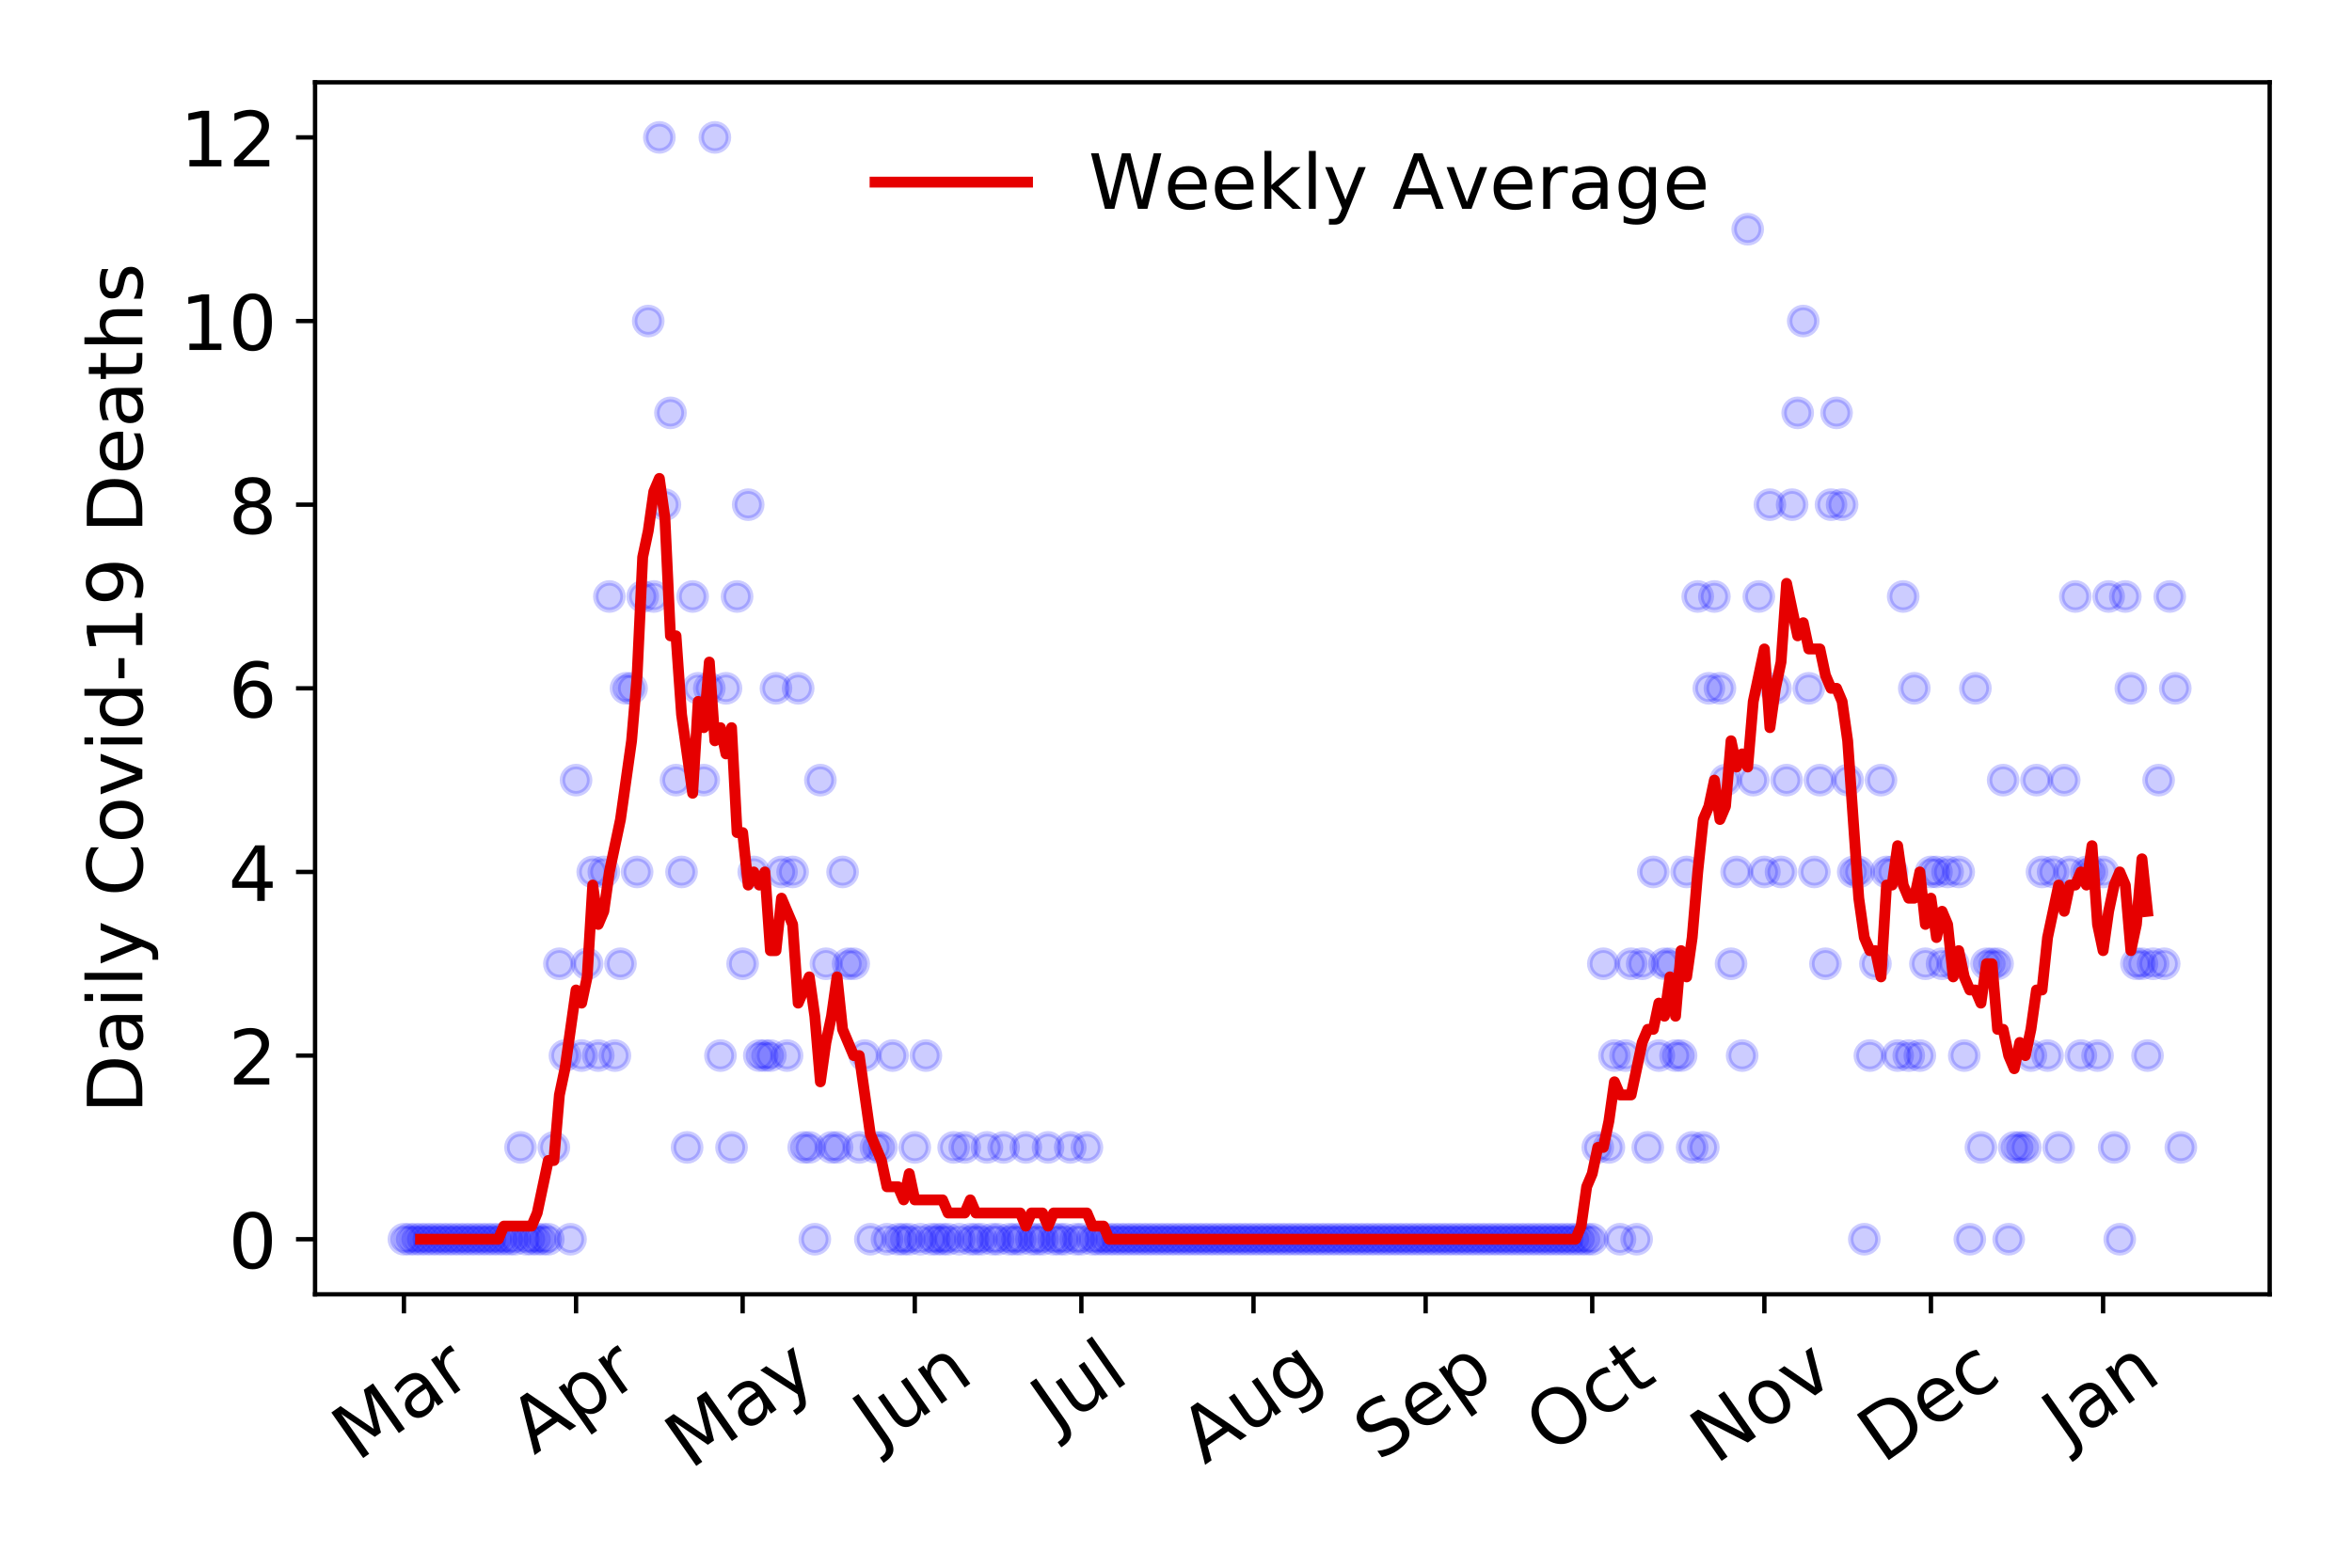 <?xml version="1.0" encoding="utf-8" standalone="no"?>
<!DOCTYPE svg PUBLIC "-//W3C//DTD SVG 1.1//EN"
  "http://www.w3.org/Graphics/SVG/1.1/DTD/svg11.dtd">
<!-- Created with matplotlib (https://matplotlib.org/) -->
<svg height="288pt" version="1.1" viewBox="0 0 432 288" width="432pt" xmlns="http://www.w3.org/2000/svg" xmlns:xlink="http://www.w3.org/1999/xlink">
 <defs>
  <style type="text/css">
*{stroke-linecap:butt;stroke-linejoin:round;}
  </style>
 </defs>
 <g id="figure_1">
  <g id="patch_1">
   <path d="M 0 288 
L 432 288 
L 432 0 
L 0 0 
z
" style="fill:#ffffff;"/>
  </g>
  <g id="axes_1">
   <g id="patch_2">
    <path d="M 57.87 237.778 
L 416.88 237.778 
L 416.88 15.12 
L 57.87 15.12 
z
" style="fill:#ffffff;"/>
   </g>
   <g id="matplotlib.axis_1">
    <g id="xtick_1">
     <g id="line2d_1">
      <defs>
       <path d="M 0 0 
L 0 3.5 
" id="m8c28366369" style="stroke:#000000;stroke-width:0.8;"/>
      </defs>
      <g>
       <use style="stroke:#000000;stroke-width:0.8;" x="74.189" xlink:href="#m8c28366369" y="237.778"/>
      </g>
     </g>
     <g id="text_1">
      <!-- Mar -->
      <defs>
       <path d="M 9.812 72.906 
L 24.516 72.906 
L 43.109 23.297 
L 61.812 72.906 
L 76.516 72.906 
L 76.516 0 
L 66.891 0 
L 66.891 64.016 
L 48.094 14.016 
L 38.188 14.016 
L 19.391 64.016 
L 19.391 0 
L 9.812 0 
z
" id="DejaVuSans-77"/>
       <path d="M 34.281 27.484 
Q 23.391 27.484 19.188 25 
Q 14.984 22.516 14.984 16.5 
Q 14.984 11.719 18.141 8.906 
Q 21.297 6.109 26.703 6.109 
Q 34.188 6.109 38.703 11.406 
Q 43.219 16.703 43.219 25.484 
L 43.219 27.484 
z
M 52.203 31.203 
L 52.203 0 
L 43.219 0 
L 43.219 8.297 
Q 40.141 3.328 35.547 0.953 
Q 30.953 -1.422 24.312 -1.422 
Q 15.922 -1.422 10.953 3.297 
Q 6 8.016 6 15.922 
Q 6 25.141 12.172 29.828 
Q 18.359 34.516 30.609 34.516 
L 43.219 34.516 
L 43.219 35.406 
Q 43.219 41.609 39.141 45 
Q 35.062 48.391 27.688 48.391 
Q 23 48.391 18.547 47.266 
Q 14.109 46.141 10.016 43.891 
L 10.016 52.203 
Q 14.938 54.109 19.578 55.047 
Q 24.219 56 28.609 56 
Q 40.484 56 46.344 49.844 
Q 52.203 43.703 52.203 31.203 
z
" id="DejaVuSans-97"/>
       <path d="M 41.109 46.297 
Q 39.594 47.172 37.812 47.578 
Q 36.031 48 33.891 48 
Q 26.266 48 22.188 43.047 
Q 18.109 38.094 18.109 28.812 
L 18.109 0 
L 9.078 0 
L 9.078 54.688 
L 18.109 54.688 
L 18.109 46.188 
Q 20.953 51.172 25.484 53.578 
Q 30.031 56 36.531 56 
Q 37.453 56 38.578 55.875 
Q 39.703 55.766 41.062 55.516 
z
" id="DejaVuSans-114"/>
      </defs>
      <g transform="translate(65.586 268.643)rotate(-35)scale(0.14 -0.14)">
       <use xlink:href="#DejaVuSans-77"/>
       <use x="86.279" xlink:href="#DejaVuSans-97"/>
       <use x="147.559" xlink:href="#DejaVuSans-114"/>
      </g>
     </g>
    </g>
    <g id="xtick_2">
     <g id="line2d_2">
      <g>
       <use style="stroke:#000000;stroke-width:0.8;" x="105.806" xlink:href="#m8c28366369" y="237.778"/>
      </g>
     </g>
     <g id="text_2">
      <!-- Apr -->
      <defs>
       <path d="M 34.188 63.188 
L 20.797 26.906 
L 47.609 26.906 
z
M 28.609 72.906 
L 39.797 72.906 
L 67.578 0 
L 57.328 0 
L 50.688 18.703 
L 17.828 18.703 
L 11.188 0 
L 0.781 0 
z
" id="DejaVuSans-65"/>
       <path d="M 18.109 8.203 
L 18.109 -20.797 
L 9.078 -20.797 
L 9.078 54.688 
L 18.109 54.688 
L 18.109 46.391 
Q 20.953 51.266 25.266 53.625 
Q 29.594 56 35.594 56 
Q 45.562 56 51.781 48.094 
Q 58.016 40.188 58.016 27.297 
Q 58.016 14.406 51.781 6.484 
Q 45.562 -1.422 35.594 -1.422 
Q 29.594 -1.422 25.266 0.953 
Q 20.953 3.328 18.109 8.203 
z
M 48.688 27.297 
Q 48.688 37.203 44.609 42.844 
Q 40.531 48.484 33.406 48.484 
Q 26.266 48.484 22.188 42.844 
Q 18.109 37.203 18.109 27.297 
Q 18.109 17.391 22.188 11.75 
Q 26.266 6.109 33.406 6.109 
Q 40.531 6.109 44.609 11.75 
Q 48.688 17.391 48.688 27.297 
z
" id="DejaVuSans-112"/>
      </defs>
      <g transform="translate(98.102 267.384)rotate(-35)scale(0.14 -0.14)">
       <use xlink:href="#DejaVuSans-65"/>
       <use x="68.408" xlink:href="#DejaVuSans-112"/>
       <use x="131.885" xlink:href="#DejaVuSans-114"/>
      </g>
     </g>
    </g>
    <g id="xtick_3">
     <g id="line2d_3">
      <g>
       <use style="stroke:#000000;stroke-width:0.8;" x="136.403" xlink:href="#m8c28366369" y="237.778"/>
      </g>
     </g>
     <g id="text_3">
      <!-- May -->
      <defs>
       <path d="M 32.172 -5.078 
Q 28.375 -14.844 24.75 -17.812 
Q 21.141 -20.797 15.094 -20.797 
L 7.906 -20.797 
L 7.906 -13.281 
L 13.188 -13.281 
Q 16.891 -13.281 18.938 -11.516 
Q 21 -9.766 23.484 -3.219 
L 25.094 0.875 
L 2.984 54.688 
L 12.5 54.688 
L 29.594 11.922 
L 46.688 54.688 
L 56.203 54.688 
z
" id="DejaVuSans-121"/>
      </defs>
      <g transform="translate(126.764 270.094)rotate(-35)scale(0.14 -0.14)">
       <use xlink:href="#DejaVuSans-77"/>
       <use x="86.279" xlink:href="#DejaVuSans-97"/>
       <use x="147.559" xlink:href="#DejaVuSans-121"/>
      </g>
     </g>
    </g>
    <g id="xtick_4">
     <g id="line2d_4">
      <g>
       <use style="stroke:#000000;stroke-width:0.8;" x="168.021" xlink:href="#m8c28366369" y="237.778"/>
      </g>
     </g>
     <g id="text_4">
      <!-- Jun -->
      <defs>
       <path d="M 9.812 72.906 
L 19.672 72.906 
L 19.672 5.078 
Q 19.672 -8.109 14.672 -14.062 
Q 9.672 -20.016 -1.422 -20.016 
L -5.172 -20.016 
L -5.172 -11.719 
L -2.094 -11.719 
Q 4.438 -11.719 7.125 -8.047 
Q 9.812 -4.391 9.812 5.078 
z
" id="DejaVuSans-74"/>
       <path d="M 8.5 21.578 
L 8.5 54.688 
L 17.484 54.688 
L 17.484 21.922 
Q 17.484 14.156 20.5 10.266 
Q 23.531 6.391 29.594 6.391 
Q 36.859 6.391 41.078 11.031 
Q 45.312 15.672 45.312 23.688 
L 45.312 54.688 
L 54.297 54.688 
L 54.297 0 
L 45.312 0 
L 45.312 8.406 
Q 42.047 3.422 37.719 1 
Q 33.406 -1.422 27.688 -1.422 
Q 18.266 -1.422 13.375 4.438 
Q 8.5 10.297 8.5 21.578 
z
M 31.109 56 
z
" id="DejaVuSans-117"/>
       <path d="M 54.891 33.016 
L 54.891 0 
L 45.906 0 
L 45.906 32.719 
Q 45.906 40.484 42.875 44.328 
Q 39.844 48.188 33.797 48.188 
Q 26.516 48.188 22.312 43.547 
Q 18.109 38.922 18.109 30.906 
L 18.109 0 
L 9.078 0 
L 9.078 54.688 
L 18.109 54.688 
L 18.109 46.188 
Q 21.344 51.125 25.703 53.562 
Q 30.078 56 35.797 56 
Q 45.219 56 50.047 50.172 
Q 54.891 44.344 54.891 33.016 
z
" id="DejaVuSans-110"/>
      </defs>
      <g transform="translate(161.277 266.039)rotate(-35)scale(0.14 -0.14)">
       <use xlink:href="#DejaVuSans-74"/>
       <use x="29.492" xlink:href="#DejaVuSans-117"/>
       <use x="92.871" xlink:href="#DejaVuSans-110"/>
      </g>
     </g>
    </g>
    <g id="xtick_5">
     <g id="line2d_5">
      <g>
       <use style="stroke:#000000;stroke-width:0.8;" x="198.618" xlink:href="#m8c28366369" y="237.778"/>
      </g>
     </g>
     <g id="text_5">
      <!-- Jul -->
      <defs>
       <path d="M 9.422 75.984 
L 18.406 75.984 
L 18.406 0 
L 9.422 0 
z
" id="DejaVuSans-108"/>
      </defs>
      <g transform="translate(193.916 263.181)rotate(-35)scale(0.14 -0.14)">
       <use xlink:href="#DejaVuSans-74"/>
       <use x="29.492" xlink:href="#DejaVuSans-117"/>
       <use x="92.871" xlink:href="#DejaVuSans-108"/>
      </g>
     </g>
    </g>
    <g id="xtick_6">
     <g id="line2d_6">
      <g>
       <use style="stroke:#000000;stroke-width:0.8;" x="230.236" xlink:href="#m8c28366369" y="237.778"/>
      </g>
     </g>
     <g id="text_6">
      <!-- Aug -->
      <defs>
       <path d="M 45.406 27.984 
Q 45.406 37.75 41.375 43.109 
Q 37.359 48.484 30.078 48.484 
Q 22.859 48.484 18.828 43.109 
Q 14.797 37.75 14.797 27.984 
Q 14.797 18.266 18.828 12.891 
Q 22.859 7.516 30.078 7.516 
Q 37.359 7.516 41.375 12.891 
Q 45.406 18.266 45.406 27.984 
z
M 54.391 6.781 
Q 54.391 -7.172 48.188 -13.984 
Q 42 -20.797 29.203 -20.797 
Q 24.469 -20.797 20.266 -20.094 
Q 16.062 -19.391 12.109 -17.922 
L 12.109 -9.188 
Q 16.062 -11.328 19.922 -12.344 
Q 23.781 -13.375 27.781 -13.375 
Q 36.625 -13.375 41.016 -8.766 
Q 45.406 -4.156 45.406 5.172 
L 45.406 9.625 
Q 42.625 4.781 38.281 2.391 
Q 33.938 0 27.875 0 
Q 17.828 0 11.672 7.656 
Q 5.516 15.328 5.516 27.984 
Q 5.516 40.672 11.672 48.328 
Q 17.828 56 27.875 56 
Q 33.938 56 38.281 53.609 
Q 42.625 51.219 45.406 46.391 
L 45.406 54.688 
L 54.391 54.688 
z
" id="DejaVuSans-103"/>
      </defs>
      <g transform="translate(221.255 269.172)rotate(-35)scale(0.14 -0.14)">
       <use xlink:href="#DejaVuSans-65"/>
       <use x="68.408" xlink:href="#DejaVuSans-117"/>
       <use x="131.787" xlink:href="#DejaVuSans-103"/>
      </g>
     </g>
    </g>
    <g id="xtick_7">
     <g id="line2d_7">
      <g>
       <use style="stroke:#000000;stroke-width:0.8;" x="261.853" xlink:href="#m8c28366369" y="237.778"/>
      </g>
     </g>
     <g id="text_7">
      <!-- Sep -->
      <defs>
       <path d="M 53.516 70.516 
L 53.516 60.891 
Q 47.906 63.578 42.922 64.891 
Q 37.938 66.219 33.297 66.219 
Q 25.25 66.219 20.875 63.094 
Q 16.5 59.969 16.5 54.203 
Q 16.5 49.359 19.406 46.891 
Q 22.312 44.438 30.422 42.922 
L 36.375 41.703 
Q 47.406 39.594 52.656 34.297 
Q 57.906 29 57.906 20.125 
Q 57.906 9.516 50.797 4.047 
Q 43.703 -1.422 29.984 -1.422 
Q 24.812 -1.422 18.969 -0.25 
Q 13.141 0.922 6.891 3.219 
L 6.891 13.375 
Q 12.891 10.016 18.656 8.297 
Q 24.422 6.594 29.984 6.594 
Q 38.422 6.594 43.016 9.906 
Q 47.609 13.234 47.609 19.391 
Q 47.609 24.75 44.312 27.781 
Q 41.016 30.812 33.5 32.328 
L 27.484 33.5 
Q 16.453 35.688 11.516 40.375 
Q 6.594 45.062 6.594 53.422 
Q 6.594 63.094 13.406 68.656 
Q 20.219 74.219 32.172 74.219 
Q 37.312 74.219 42.625 73.281 
Q 47.953 72.359 53.516 70.516 
z
" id="DejaVuSans-83"/>
       <path d="M 56.203 29.594 
L 56.203 25.203 
L 14.891 25.203 
Q 15.484 15.922 20.484 11.062 
Q 25.484 6.203 34.422 6.203 
Q 39.594 6.203 44.453 7.469 
Q 49.312 8.734 54.109 11.281 
L 54.109 2.781 
Q 49.266 0.734 44.188 -0.344 
Q 39.109 -1.422 33.891 -1.422 
Q 20.797 -1.422 13.156 6.188 
Q 5.516 13.812 5.516 26.812 
Q 5.516 40.234 12.766 48.109 
Q 20.016 56 32.328 56 
Q 43.359 56 49.781 48.891 
Q 56.203 41.797 56.203 29.594 
z
M 47.219 32.234 
Q 47.125 39.594 43.094 43.984 
Q 39.062 48.391 32.422 48.391 
Q 24.906 48.391 20.391 44.141 
Q 15.875 39.891 15.188 32.172 
z
" id="DejaVuSans-101"/>
      </defs>
      <g transform="translate(253.26 268.629)rotate(-35)scale(0.14 -0.14)">
       <use xlink:href="#DejaVuSans-83"/>
       <use x="63.477" xlink:href="#DejaVuSans-101"/>
       <use x="125" xlink:href="#DejaVuSans-112"/>
      </g>
     </g>
    </g>
    <g id="xtick_8">
     <g id="line2d_8">
      <g>
       <use style="stroke:#000000;stroke-width:0.8;" x="292.45" xlink:href="#m8c28366369" y="237.778"/>
      </g>
     </g>
     <g id="text_8">
      <!-- Oct -->
      <defs>
       <path d="M 39.406 66.219 
Q 28.656 66.219 22.328 58.203 
Q 16.016 50.203 16.016 36.375 
Q 16.016 22.609 22.328 14.594 
Q 28.656 6.594 39.406 6.594 
Q 50.141 6.594 56.422 14.594 
Q 62.703 22.609 62.703 36.375 
Q 62.703 50.203 56.422 58.203 
Q 50.141 66.219 39.406 66.219 
z
M 39.406 74.219 
Q 54.734 74.219 63.906 63.938 
Q 73.094 53.656 73.094 36.375 
Q 73.094 19.141 63.906 8.859 
Q 54.734 -1.422 39.406 -1.422 
Q 24.031 -1.422 14.812 8.828 
Q 5.609 19.094 5.609 36.375 
Q 5.609 53.656 14.812 63.938 
Q 24.031 74.219 39.406 74.219 
z
" id="DejaVuSans-79"/>
       <path d="M 48.781 52.594 
L 48.781 44.188 
Q 44.969 46.297 41.141 47.344 
Q 37.312 48.391 33.406 48.391 
Q 24.656 48.391 19.812 42.844 
Q 14.984 37.312 14.984 27.297 
Q 14.984 17.281 19.812 11.734 
Q 24.656 6.203 33.406 6.203 
Q 37.312 6.203 41.141 7.25 
Q 44.969 8.297 48.781 10.406 
L 48.781 2.094 
Q 45.016 0.344 40.984 -0.531 
Q 36.969 -1.422 32.422 -1.422 
Q 20.062 -1.422 12.781 6.344 
Q 5.516 14.109 5.516 27.297 
Q 5.516 40.672 12.859 48.328 
Q 20.219 56 33.016 56 
Q 37.156 56 41.109 55.141 
Q 45.062 54.297 48.781 52.594 
z
" id="DejaVuSans-99"/>
       <path d="M 18.312 70.219 
L 18.312 54.688 
L 36.812 54.688 
L 36.812 47.703 
L 18.312 47.703 
L 18.312 18.016 
Q 18.312 11.328 20.141 9.422 
Q 21.969 7.516 27.594 7.516 
L 36.812 7.516 
L 36.812 0 
L 27.594 0 
Q 17.188 0 13.234 3.875 
Q 9.281 7.766 9.281 18.016 
L 9.281 47.703 
L 2.688 47.703 
L 2.688 54.688 
L 9.281 54.688 
L 9.281 70.219 
z
" id="DejaVuSans-116"/>
      </defs>
      <g transform="translate(284.752 267.377)rotate(-35)scale(0.14 -0.14)">
       <use xlink:href="#DejaVuSans-79"/>
       <use x="78.711" xlink:href="#DejaVuSans-99"/>
       <use x="133.691" xlink:href="#DejaVuSans-116"/>
      </g>
     </g>
    </g>
    <g id="xtick_9">
     <g id="line2d_9">
      <g>
       <use style="stroke:#000000;stroke-width:0.8;" x="324.068" xlink:href="#m8c28366369" y="237.778"/>
      </g>
     </g>
     <g id="text_9">
      <!-- Nov -->
      <defs>
       <path d="M 9.812 72.906 
L 23.094 72.906 
L 55.422 11.922 
L 55.422 72.906 
L 64.984 72.906 
L 64.984 0 
L 51.703 0 
L 19.391 60.984 
L 19.391 0 
L 9.812 0 
z
" id="DejaVuSans-78"/>
       <path d="M 30.609 48.391 
Q 23.391 48.391 19.188 42.75 
Q 14.984 37.109 14.984 27.297 
Q 14.984 17.484 19.156 11.844 
Q 23.344 6.203 30.609 6.203 
Q 37.797 6.203 41.984 11.859 
Q 46.188 17.531 46.188 27.297 
Q 46.188 37.016 41.984 42.703 
Q 37.797 48.391 30.609 48.391 
z
M 30.609 56 
Q 42.328 56 49.016 48.375 
Q 55.719 40.766 55.719 27.297 
Q 55.719 13.875 49.016 6.219 
Q 42.328 -1.422 30.609 -1.422 
Q 18.844 -1.422 12.172 6.219 
Q 5.516 13.875 5.516 27.297 
Q 5.516 40.766 12.172 48.375 
Q 18.844 56 30.609 56 
z
" id="DejaVuSans-111"/>
       <path d="M 2.984 54.688 
L 12.5 54.688 
L 29.594 8.797 
L 46.688 54.688 
L 56.203 54.688 
L 35.688 0 
L 23.484 0 
z
" id="DejaVuSans-118"/>
      </defs>
      <g transform="translate(315.091 269.166)rotate(-35)scale(0.14 -0.14)">
       <use xlink:href="#DejaVuSans-78"/>
       <use x="74.805" xlink:href="#DejaVuSans-111"/>
       <use x="135.986" xlink:href="#DejaVuSans-118"/>
      </g>
     </g>
    </g>
    <g id="xtick_10">
     <g id="line2d_10">
      <g>
       <use style="stroke:#000000;stroke-width:0.8;" x="354.665" xlink:href="#m8c28366369" y="237.778"/>
      </g>
     </g>
     <g id="text_10">
      <!-- Dec -->
      <defs>
       <path d="M 19.672 64.797 
L 19.672 8.109 
L 31.594 8.109 
Q 46.688 8.109 53.688 14.938 
Q 60.688 21.781 60.688 36.531 
Q 60.688 51.172 53.688 57.984 
Q 46.688 64.797 31.594 64.797 
z
M 9.812 72.906 
L 30.078 72.906 
Q 51.266 72.906 61.172 64.094 
Q 71.094 55.281 71.094 36.531 
Q 71.094 17.672 61.125 8.828 
Q 51.172 0 30.078 0 
L 9.812 0 
z
" id="DejaVuSans-68"/>
      </defs>
      <g transform="translate(345.785 269.032)rotate(-35)scale(0.14 -0.14)">
       <use xlink:href="#DejaVuSans-68"/>
       <use x="77.002" xlink:href="#DejaVuSans-101"/>
       <use x="138.525" xlink:href="#DejaVuSans-99"/>
      </g>
     </g>
    </g>
    <g id="xtick_11">
     <g id="line2d_11">
      <g>
       <use style="stroke:#000000;stroke-width:0.8;" x="386.283" xlink:href="#m8c28366369" y="237.778"/>
      </g>
     </g>
     <g id="text_11">
      <!-- Jan -->
      <g transform="translate(379.659 265.871)rotate(-35)scale(0.14 -0.14)">
       <use xlink:href="#DejaVuSans-74"/>
       <use x="29.492" xlink:href="#DejaVuSans-97"/>
       <use x="90.771" xlink:href="#DejaVuSans-110"/>
      </g>
     </g>
    </g>
   </g>
   <g id="matplotlib.axis_2">
    <g id="ytick_1">
     <g id="line2d_12">
      <defs>
       <path d="M 0 0 
L -3.5 0 
" id="mfefa8ef059" style="stroke:#000000;stroke-width:0.8;"/>
      </defs>
      <g>
       <use style="stroke:#000000;stroke-width:0.8;" x="57.87" xlink:href="#mfefa8ef059" y="227.657"/>
      </g>
     </g>
     <g id="text_12">
      <!-- 0 -->
      <defs>
       <path d="M 31.781 66.406 
Q 24.172 66.406 20.328 58.906 
Q 16.5 51.422 16.5 36.375 
Q 16.5 21.391 20.328 13.891 
Q 24.172 6.391 31.781 6.391 
Q 39.453 6.391 43.281 13.891 
Q 47.125 21.391 47.125 36.375 
Q 47.125 51.422 43.281 58.906 
Q 39.453 66.406 31.781 66.406 
z
M 31.781 74.219 
Q 44.047 74.219 50.516 64.516 
Q 56.984 54.828 56.984 36.375 
Q 56.984 17.969 50.516 8.266 
Q 44.047 -1.422 31.781 -1.422 
Q 19.531 -1.422 13.062 8.266 
Q 6.594 17.969 6.594 36.375 
Q 6.594 54.828 13.062 64.516 
Q 19.531 74.219 31.781 74.219 
z
" id="DejaVuSans-48"/>
      </defs>
      <g transform="translate(41.962 232.976)scale(0.14 -0.14)">
       <use xlink:href="#DejaVuSans-48"/>
      </g>
     </g>
    </g>
    <g id="ytick_2">
     <g id="line2d_13">
      <g>
       <use style="stroke:#000000;stroke-width:0.8;" x="57.87" xlink:href="#mfefa8ef059" y="193.921"/>
      </g>
     </g>
     <g id="text_13">
      <!-- 2 -->
      <defs>
       <path d="M 19.188 8.297 
L 53.609 8.297 
L 53.609 0 
L 7.328 0 
L 7.328 8.297 
Q 12.938 14.109 22.625 23.891 
Q 32.328 33.688 34.812 36.531 
Q 39.547 41.844 41.422 45.531 
Q 43.312 49.219 43.312 52.781 
Q 43.312 58.594 39.234 62.25 
Q 35.156 65.922 28.609 65.922 
Q 23.969 65.922 18.812 64.312 
Q 13.672 62.703 7.812 59.422 
L 7.812 69.391 
Q 13.766 71.781 18.938 73 
Q 24.125 74.219 28.422 74.219 
Q 39.75 74.219 46.484 68.547 
Q 53.219 62.891 53.219 53.422 
Q 53.219 48.922 51.531 44.891 
Q 49.859 40.875 45.406 35.406 
Q 44.188 33.984 37.641 27.219 
Q 31.109 20.453 19.188 8.297 
z
" id="DejaVuSans-50"/>
      </defs>
      <g transform="translate(41.962 199.24)scale(0.14 -0.14)">
       <use xlink:href="#DejaVuSans-50"/>
      </g>
     </g>
    </g>
    <g id="ytick_3">
     <g id="line2d_14">
      <g>
       <use style="stroke:#000000;stroke-width:0.8;" x="57.87" xlink:href="#mfefa8ef059" y="160.185"/>
      </g>
     </g>
     <g id="text_14">
      <!-- 4 -->
      <defs>
       <path d="M 37.797 64.312 
L 12.891 25.391 
L 37.797 25.391 
z
M 35.203 72.906 
L 47.609 72.906 
L 47.609 25.391 
L 58.016 25.391 
L 58.016 17.188 
L 47.609 17.188 
L 47.609 0 
L 37.797 0 
L 37.797 17.188 
L 4.891 17.188 
L 4.891 26.703 
z
" id="DejaVuSans-52"/>
      </defs>
      <g transform="translate(41.962 165.504)scale(0.14 -0.14)">
       <use xlink:href="#DejaVuSans-52"/>
      </g>
     </g>
    </g>
    <g id="ytick_4">
     <g id="line2d_15">
      <g>
       <use style="stroke:#000000;stroke-width:0.8;" x="57.87" xlink:href="#mfefa8ef059" y="126.449"/>
      </g>
     </g>
     <g id="text_15">
      <!-- 6 -->
      <defs>
       <path d="M 33.016 40.375 
Q 26.375 40.375 22.484 35.828 
Q 18.609 31.297 18.609 23.391 
Q 18.609 15.531 22.484 10.953 
Q 26.375 6.391 33.016 6.391 
Q 39.656 6.391 43.531 10.953 
Q 47.406 15.531 47.406 23.391 
Q 47.406 31.297 43.531 35.828 
Q 39.656 40.375 33.016 40.375 
z
M 52.594 71.297 
L 52.594 62.312 
Q 48.875 64.062 45.094 64.984 
Q 41.312 65.922 37.594 65.922 
Q 27.828 65.922 22.672 59.328 
Q 17.531 52.734 16.797 39.406 
Q 19.672 43.656 24.016 45.922 
Q 28.375 48.188 33.594 48.188 
Q 44.578 48.188 50.953 41.516 
Q 57.328 34.859 57.328 23.391 
Q 57.328 12.156 50.688 5.359 
Q 44.047 -1.422 33.016 -1.422 
Q 20.359 -1.422 13.672 8.266 
Q 6.984 17.969 6.984 36.375 
Q 6.984 53.656 15.188 63.938 
Q 23.391 74.219 37.203 74.219 
Q 40.922 74.219 44.703 73.484 
Q 48.484 72.75 52.594 71.297 
z
" id="DejaVuSans-54"/>
      </defs>
      <g transform="translate(41.962 131.768)scale(0.14 -0.14)">
       <use xlink:href="#DejaVuSans-54"/>
      </g>
     </g>
    </g>
    <g id="ytick_5">
     <g id="line2d_16">
      <g>
       <use style="stroke:#000000;stroke-width:0.8;" x="57.87" xlink:href="#mfefa8ef059" y="92.713"/>
      </g>
     </g>
     <g id="text_16">
      <!-- 8 -->
      <defs>
       <path d="M 31.781 34.625 
Q 24.75 34.625 20.719 30.859 
Q 16.703 27.094 16.703 20.516 
Q 16.703 13.922 20.719 10.156 
Q 24.75 6.391 31.781 6.391 
Q 38.812 6.391 42.859 10.172 
Q 46.922 13.969 46.922 20.516 
Q 46.922 27.094 42.891 30.859 
Q 38.875 34.625 31.781 34.625 
z
M 21.922 38.812 
Q 15.578 40.375 12.031 44.719 
Q 8.5 49.078 8.5 55.328 
Q 8.5 64.062 14.719 69.141 
Q 20.953 74.219 31.781 74.219 
Q 42.672 74.219 48.875 69.141 
Q 55.078 64.062 55.078 55.328 
Q 55.078 49.078 51.531 44.719 
Q 48 40.375 41.703 38.812 
Q 48.828 37.156 52.797 32.312 
Q 56.781 27.484 56.781 20.516 
Q 56.781 9.906 50.312 4.234 
Q 43.844 -1.422 31.781 -1.422 
Q 19.734 -1.422 13.25 4.234 
Q 6.781 9.906 6.781 20.516 
Q 6.781 27.484 10.781 32.312 
Q 14.797 37.156 21.922 38.812 
z
M 18.312 54.391 
Q 18.312 48.734 21.844 45.562 
Q 25.391 42.391 31.781 42.391 
Q 38.141 42.391 41.719 45.562 
Q 45.312 48.734 45.312 54.391 
Q 45.312 60.062 41.719 63.234 
Q 38.141 66.406 31.781 66.406 
Q 25.391 66.406 21.844 63.234 
Q 18.312 60.062 18.312 54.391 
z
" id="DejaVuSans-56"/>
      </defs>
      <g transform="translate(41.962 98.032)scale(0.14 -0.14)">
       <use xlink:href="#DejaVuSans-56"/>
      </g>
     </g>
    </g>
    <g id="ytick_6">
     <g id="line2d_17">
      <g>
       <use style="stroke:#000000;stroke-width:0.8;" x="57.87" xlink:href="#mfefa8ef059" y="58.977"/>
      </g>
     </g>
     <g id="text_17">
      <!-- 10 -->
      <defs>
       <path d="M 12.406 8.297 
L 28.516 8.297 
L 28.516 63.922 
L 10.984 60.406 
L 10.984 69.391 
L 28.422 72.906 
L 38.281 72.906 
L 38.281 8.297 
L 54.391 8.297 
L 54.391 0 
L 12.406 0 
z
" id="DejaVuSans-49"/>
      </defs>
      <g transform="translate(33.055 64.296)scale(0.14 -0.14)">
       <use xlink:href="#DejaVuSans-49"/>
       <use x="63.623" xlink:href="#DejaVuSans-48"/>
      </g>
     </g>
    </g>
    <g id="ytick_7">
     <g id="line2d_18">
      <g>
       <use style="stroke:#000000;stroke-width:0.8;" x="57.87" xlink:href="#mfefa8ef059" y="25.241"/>
      </g>
     </g>
     <g id="text_18">
      <!-- 12 -->
      <g transform="translate(33.055 30.56)scale(0.14 -0.14)">
       <use xlink:href="#DejaVuSans-49"/>
       <use x="63.623" xlink:href="#DejaVuSans-50"/>
      </g>
     </g>
    </g>
    <g id="text_19">
     <!-- Daily Covid-19 Deaths -->
     <defs>
      <path d="M 9.422 54.688 
L 18.406 54.688 
L 18.406 0 
L 9.422 0 
z
M 9.422 75.984 
L 18.406 75.984 
L 18.406 64.594 
L 9.422 64.594 
z
" id="DejaVuSans-105"/>
      <path id="DejaVuSans-32"/>
      <path d="M 64.406 67.281 
L 64.406 56.891 
Q 59.422 61.531 53.781 63.812 
Q 48.141 66.109 41.797 66.109 
Q 29.297 66.109 22.656 58.469 
Q 16.016 50.828 16.016 36.375 
Q 16.016 21.969 22.656 14.328 
Q 29.297 6.688 41.797 6.688 
Q 48.141 6.688 53.781 8.984 
Q 59.422 11.281 64.406 15.922 
L 64.406 5.609 
Q 59.234 2.094 53.438 0.328 
Q 47.656 -1.422 41.219 -1.422 
Q 24.656 -1.422 15.125 8.703 
Q 5.609 18.844 5.609 36.375 
Q 5.609 53.953 15.125 64.078 
Q 24.656 74.219 41.219 74.219 
Q 47.75 74.219 53.531 72.484 
Q 59.328 70.75 64.406 67.281 
z
" id="DejaVuSans-67"/>
      <path d="M 45.406 46.391 
L 45.406 75.984 
L 54.391 75.984 
L 54.391 0 
L 45.406 0 
L 45.406 8.203 
Q 42.578 3.328 38.25 0.953 
Q 33.938 -1.422 27.875 -1.422 
Q 17.969 -1.422 11.734 6.484 
Q 5.516 14.406 5.516 27.297 
Q 5.516 40.188 11.734 48.094 
Q 17.969 56 27.875 56 
Q 33.938 56 38.25 53.625 
Q 42.578 51.266 45.406 46.391 
z
M 14.797 27.297 
Q 14.797 17.391 18.875 11.75 
Q 22.953 6.109 30.078 6.109 
Q 37.203 6.109 41.297 11.75 
Q 45.406 17.391 45.406 27.297 
Q 45.406 37.203 41.297 42.844 
Q 37.203 48.484 30.078 48.484 
Q 22.953 48.484 18.875 42.844 
Q 14.797 37.203 14.797 27.297 
z
" id="DejaVuSans-100"/>
      <path d="M 4.891 31.391 
L 31.203 31.391 
L 31.203 23.391 
L 4.891 23.391 
z
" id="DejaVuSans-45"/>
      <path d="M 10.984 1.516 
L 10.984 10.5 
Q 14.703 8.734 18.5 7.812 
Q 22.312 6.891 25.984 6.891 
Q 35.75 6.891 40.891 13.453 
Q 46.047 20.016 46.781 33.406 
Q 43.953 29.203 39.594 26.953 
Q 35.25 24.703 29.984 24.703 
Q 19.047 24.703 12.672 31.312 
Q 6.297 37.938 6.297 49.422 
Q 6.297 60.641 12.938 67.422 
Q 19.578 74.219 30.609 74.219 
Q 43.266 74.219 49.922 64.516 
Q 56.594 54.828 56.594 36.375 
Q 56.594 19.141 48.406 8.859 
Q 40.234 -1.422 26.422 -1.422 
Q 22.703 -1.422 18.891 -0.688 
Q 15.094 0.047 10.984 1.516 
z
M 30.609 32.422 
Q 37.25 32.422 41.125 36.953 
Q 45.016 41.5 45.016 49.422 
Q 45.016 57.281 41.125 61.844 
Q 37.25 66.406 30.609 66.406 
Q 23.969 66.406 20.094 61.844 
Q 16.219 57.281 16.219 49.422 
Q 16.219 41.5 20.094 36.953 
Q 23.969 32.422 30.609 32.422 
z
" id="DejaVuSans-57"/>
      <path d="M 54.891 33.016 
L 54.891 0 
L 45.906 0 
L 45.906 32.719 
Q 45.906 40.484 42.875 44.328 
Q 39.844 48.188 33.797 48.188 
Q 26.516 48.188 22.312 43.547 
Q 18.109 38.922 18.109 30.906 
L 18.109 0 
L 9.078 0 
L 9.078 75.984 
L 18.109 75.984 
L 18.109 46.188 
Q 21.344 51.125 25.703 53.562 
Q 30.078 56 35.797 56 
Q 45.219 56 50.047 50.172 
Q 54.891 44.344 54.891 33.016 
z
" id="DejaVuSans-104"/>
      <path d="M 44.281 53.078 
L 44.281 44.578 
Q 40.484 46.531 36.375 47.5 
Q 32.281 48.484 27.875 48.484 
Q 21.188 48.484 17.844 46.438 
Q 14.5 44.391 14.5 40.281 
Q 14.5 37.156 16.891 35.375 
Q 19.281 33.594 26.516 31.984 
L 29.594 31.297 
Q 39.156 29.25 43.188 25.516 
Q 47.219 21.781 47.219 15.094 
Q 47.219 7.469 41.188 3.016 
Q 35.156 -1.422 24.609 -1.422 
Q 20.219 -1.422 15.453 -0.562 
Q 10.688 0.297 5.422 2 
L 5.422 11.281 
Q 10.406 8.688 15.234 7.391 
Q 20.062 6.109 24.812 6.109 
Q 31.156 6.109 34.562 8.281 
Q 37.984 10.453 37.984 14.406 
Q 37.984 18.062 35.516 20.016 
Q 33.062 21.969 24.703 23.781 
L 21.578 24.516 
Q 13.234 26.266 9.516 29.906 
Q 5.812 33.547 5.812 39.891 
Q 5.812 47.609 11.281 51.797 
Q 16.75 56 26.812 56 
Q 31.781 56 36.172 55.266 
Q 40.578 54.547 44.281 53.078 
z
" id="DejaVuSans-115"/>
     </defs>
     <g transform="translate(26.143 204.56)rotate(-90)scale(0.14 -0.14)">
      <use xlink:href="#DejaVuSans-68"/>
      <use x="77.002" xlink:href="#DejaVuSans-97"/>
      <use x="138.281" xlink:href="#DejaVuSans-105"/>
      <use x="166.064" xlink:href="#DejaVuSans-108"/>
      <use x="193.848" xlink:href="#DejaVuSans-121"/>
      <use x="253.027" xlink:href="#DejaVuSans-32"/>
      <use x="284.814" xlink:href="#DejaVuSans-67"/>
      <use x="354.639" xlink:href="#DejaVuSans-111"/>
      <use x="415.82" xlink:href="#DejaVuSans-118"/>
      <use x="475" xlink:href="#DejaVuSans-105"/>
      <use x="502.783" xlink:href="#DejaVuSans-100"/>
      <use x="566.26" xlink:href="#DejaVuSans-45"/>
      <use x="602.344" xlink:href="#DejaVuSans-49"/>
      <use x="665.967" xlink:href="#DejaVuSans-57"/>
      <use x="729.59" xlink:href="#DejaVuSans-32"/>
      <use x="761.377" xlink:href="#DejaVuSans-68"/>
      <use x="838.379" xlink:href="#DejaVuSans-101"/>
      <use x="899.902" xlink:href="#DejaVuSans-97"/>
      <use x="961.182" xlink:href="#DejaVuSans-116"/>
      <use x="1000.391" xlink:href="#DejaVuSans-104"/>
      <use x="1063.77" xlink:href="#DejaVuSans-115"/>
     </g>
    </g>
   </g>
   <g id="line2d_19">
    <defs>
     <path d="M 0 2.5 
C 0.663 2.5 1.299 2.237 1.768 1.768 
C 2.237 1.299 2.5 0.663 2.5 0 
C 2.5 -0.663 2.237 -1.299 1.768 -1.768 
C 1.299 -2.237 0.663 -2.5 0 -2.5 
C -0.663 -2.5 -1.299 -2.237 -1.768 -1.768 
C -2.237 -1.299 -2.5 -0.663 -2.5 0 
C -2.5 0.663 -2.237 1.299 -1.768 1.768 
C -1.299 2.237 -0.663 2.5 0 2.5 
z
" id="m9426863fd7" style="stroke:#0000ff;stroke-opacity:0.2;"/>
    </defs>
    <g clip-path="url(#p0248852096)">
     <use style="fill:#0000ff;fill-opacity:0.2;stroke:#0000ff;stroke-opacity:0.2;" x="74.189" xlink:href="#m9426863fd7" y="227.657"/>
     <use style="fill:#0000ff;fill-opacity:0.2;stroke:#0000ff;stroke-opacity:0.2;" x="75.209" xlink:href="#m9426863fd7" y="227.657"/>
     <use style="fill:#0000ff;fill-opacity:0.2;stroke:#0000ff;stroke-opacity:0.2;" x="76.228" xlink:href="#m9426863fd7" y="227.657"/>
     <use style="fill:#0000ff;fill-opacity:0.2;stroke:#0000ff;stroke-opacity:0.2;" x="77.248" xlink:href="#m9426863fd7" y="227.657"/>
     <use style="fill:#0000ff;fill-opacity:0.2;stroke:#0000ff;stroke-opacity:0.2;" x="78.268" xlink:href="#m9426863fd7" y="227.657"/>
     <use style="fill:#0000ff;fill-opacity:0.2;stroke:#0000ff;stroke-opacity:0.2;" x="79.288" xlink:href="#m9426863fd7" y="227.657"/>
     <use style="fill:#0000ff;fill-opacity:0.2;stroke:#0000ff;stroke-opacity:0.2;" x="80.308" xlink:href="#m9426863fd7" y="227.657"/>
     <use style="fill:#0000ff;fill-opacity:0.2;stroke:#0000ff;stroke-opacity:0.2;" x="81.328" xlink:href="#m9426863fd7" y="227.657"/>
     <use style="fill:#0000ff;fill-opacity:0.2;stroke:#0000ff;stroke-opacity:0.2;" x="82.348" xlink:href="#m9426863fd7" y="227.657"/>
     <use style="fill:#0000ff;fill-opacity:0.2;stroke:#0000ff;stroke-opacity:0.2;" x="83.368" xlink:href="#m9426863fd7" y="227.657"/>
     <use style="fill:#0000ff;fill-opacity:0.2;stroke:#0000ff;stroke-opacity:0.2;" x="84.388" xlink:href="#m9426863fd7" y="227.657"/>
     <use style="fill:#0000ff;fill-opacity:0.2;stroke:#0000ff;stroke-opacity:0.2;" x="85.408" xlink:href="#m9426863fd7" y="227.657"/>
     <use style="fill:#0000ff;fill-opacity:0.2;stroke:#0000ff;stroke-opacity:0.2;" x="86.428" xlink:href="#m9426863fd7" y="227.657"/>
     <use style="fill:#0000ff;fill-opacity:0.2;stroke:#0000ff;stroke-opacity:0.2;" x="87.448" xlink:href="#m9426863fd7" y="227.657"/>
     <use style="fill:#0000ff;fill-opacity:0.2;stroke:#0000ff;stroke-opacity:0.2;" x="88.467" xlink:href="#m9426863fd7" y="227.657"/>
     <use style="fill:#0000ff;fill-opacity:0.2;stroke:#0000ff;stroke-opacity:0.2;" x="89.487" xlink:href="#m9426863fd7" y="227.657"/>
     <use style="fill:#0000ff;fill-opacity:0.2;stroke:#0000ff;stroke-opacity:0.2;" x="90.507" xlink:href="#m9426863fd7" y="227.657"/>
     <use style="fill:#0000ff;fill-opacity:0.2;stroke:#0000ff;stroke-opacity:0.2;" x="91.527" xlink:href="#m9426863fd7" y="227.657"/>
     <use style="fill:#0000ff;fill-opacity:0.2;stroke:#0000ff;stroke-opacity:0.2;" x="92.547" xlink:href="#m9426863fd7" y="227.657"/>
     <use style="fill:#0000ff;fill-opacity:0.2;stroke:#0000ff;stroke-opacity:0.2;" x="93.567" xlink:href="#m9426863fd7" y="227.657"/>
     <use style="fill:#0000ff;fill-opacity:0.2;stroke:#0000ff;stroke-opacity:0.2;" x="94.587" xlink:href="#m9426863fd7" y="227.657"/>
     <use style="fill:#0000ff;fill-opacity:0.2;stroke:#0000ff;stroke-opacity:0.2;" x="95.607" xlink:href="#m9426863fd7" y="210.789"/>
     <use style="fill:#0000ff;fill-opacity:0.2;stroke:#0000ff;stroke-opacity:0.2;" x="96.627" xlink:href="#m9426863fd7" y="227.657"/>
     <use style="fill:#0000ff;fill-opacity:0.2;stroke:#0000ff;stroke-opacity:0.2;" x="97.647" xlink:href="#m9426863fd7" y="227.657"/>
     <use style="fill:#0000ff;fill-opacity:0.2;stroke:#0000ff;stroke-opacity:0.2;" x="98.667" xlink:href="#m9426863fd7" y="227.657"/>
     <use style="fill:#0000ff;fill-opacity:0.2;stroke:#0000ff;stroke-opacity:0.2;" x="99.687" xlink:href="#m9426863fd7" y="227.657"/>
     <use style="fill:#0000ff;fill-opacity:0.2;stroke:#0000ff;stroke-opacity:0.2;" x="100.706" xlink:href="#m9426863fd7" y="227.657"/>
     <use style="fill:#0000ff;fill-opacity:0.2;stroke:#0000ff;stroke-opacity:0.2;" x="101.726" xlink:href="#m9426863fd7" y="210.789"/>
     <use style="fill:#0000ff;fill-opacity:0.2;stroke:#0000ff;stroke-opacity:0.2;" x="102.746" xlink:href="#m9426863fd7" y="177.053"/>
     <use style="fill:#0000ff;fill-opacity:0.2;stroke:#0000ff;stroke-opacity:0.2;" x="103.766" xlink:href="#m9426863fd7" y="193.921"/>
     <use style="fill:#0000ff;fill-opacity:0.2;stroke:#0000ff;stroke-opacity:0.2;" x="104.786" xlink:href="#m9426863fd7" y="227.657"/>
     <use style="fill:#0000ff;fill-opacity:0.2;stroke:#0000ff;stroke-opacity:0.2;" x="105.806" xlink:href="#m9426863fd7" y="143.317"/>
     <use style="fill:#0000ff;fill-opacity:0.2;stroke:#0000ff;stroke-opacity:0.2;" x="106.826" xlink:href="#m9426863fd7" y="193.921"/>
     <use style="fill:#0000ff;fill-opacity:0.2;stroke:#0000ff;stroke-opacity:0.2;" x="107.846" xlink:href="#m9426863fd7" y="177.053"/>
     <use style="fill:#0000ff;fill-opacity:0.2;stroke:#0000ff;stroke-opacity:0.2;" x="108.866" xlink:href="#m9426863fd7" y="160.185"/>
     <use style="fill:#0000ff;fill-opacity:0.2;stroke:#0000ff;stroke-opacity:0.2;" x="109.886" xlink:href="#m9426863fd7" y="193.921"/>
     <use style="fill:#0000ff;fill-opacity:0.2;stroke:#0000ff;stroke-opacity:0.2;" x="110.906" xlink:href="#m9426863fd7" y="160.185"/>
     <use style="fill:#0000ff;fill-opacity:0.2;stroke:#0000ff;stroke-opacity:0.2;" x="111.925" xlink:href="#m9426863fd7" y="109.581"/>
     <use style="fill:#0000ff;fill-opacity:0.2;stroke:#0000ff;stroke-opacity:0.2;" x="112.945" xlink:href="#m9426863fd7" y="193.921"/>
     <use style="fill:#0000ff;fill-opacity:0.2;stroke:#0000ff;stroke-opacity:0.2;" x="113.965" xlink:href="#m9426863fd7" y="177.053"/>
     <use style="fill:#0000ff;fill-opacity:0.2;stroke:#0000ff;stroke-opacity:0.2;" x="114.985" xlink:href="#m9426863fd7" y="126.449"/>
     <use style="fill:#0000ff;fill-opacity:0.2;stroke:#0000ff;stroke-opacity:0.2;" x="116.005" xlink:href="#m9426863fd7" y="126.449"/>
     <use style="fill:#0000ff;fill-opacity:0.2;stroke:#0000ff;stroke-opacity:0.2;" x="117.025" xlink:href="#m9426863fd7" y="160.185"/>
     <use style="fill:#0000ff;fill-opacity:0.2;stroke:#0000ff;stroke-opacity:0.2;" x="118.045" xlink:href="#m9426863fd7" y="109.581"/>
     <use style="fill:#0000ff;fill-opacity:0.2;stroke:#0000ff;stroke-opacity:0.2;" x="119.065" xlink:href="#m9426863fd7" y="58.977"/>
     <use style="fill:#0000ff;fill-opacity:0.2;stroke:#0000ff;stroke-opacity:0.2;" x="120.085" xlink:href="#m9426863fd7" y="109.581"/>
     <use style="fill:#0000ff;fill-opacity:0.2;stroke:#0000ff;stroke-opacity:0.2;" x="121.105" xlink:href="#m9426863fd7" y="25.241"/>
     <use style="fill:#0000ff;fill-opacity:0.2;stroke:#0000ff;stroke-opacity:0.2;" x="122.125" xlink:href="#m9426863fd7" y="92.713"/>
     <use style="fill:#0000ff;fill-opacity:0.2;stroke:#0000ff;stroke-opacity:0.2;" x="123.145" xlink:href="#m9426863fd7" y="75.845"/>
     <use style="fill:#0000ff;fill-opacity:0.2;stroke:#0000ff;stroke-opacity:0.2;" x="124.164" xlink:href="#m9426863fd7" y="143.317"/>
     <use style="fill:#0000ff;fill-opacity:0.2;stroke:#0000ff;stroke-opacity:0.2;" x="125.184" xlink:href="#m9426863fd7" y="160.185"/>
     <use style="fill:#0000ff;fill-opacity:0.2;stroke:#0000ff;stroke-opacity:0.2;" x="126.204" xlink:href="#m9426863fd7" y="210.789"/>
     <use style="fill:#0000ff;fill-opacity:0.2;stroke:#0000ff;stroke-opacity:0.2;" x="127.224" xlink:href="#m9426863fd7" y="109.581"/>
     <use style="fill:#0000ff;fill-opacity:0.2;stroke:#0000ff;stroke-opacity:0.2;" x="128.244" xlink:href="#m9426863fd7" y="126.449"/>
     <use style="fill:#0000ff;fill-opacity:0.2;stroke:#0000ff;stroke-opacity:0.2;" x="129.264" xlink:href="#m9426863fd7" y="143.317"/>
     <use style="fill:#0000ff;fill-opacity:0.2;stroke:#0000ff;stroke-opacity:0.2;" x="130.284" xlink:href="#m9426863fd7" y="126.449"/>
     <use style="fill:#0000ff;fill-opacity:0.2;stroke:#0000ff;stroke-opacity:0.2;" x="131.304" xlink:href="#m9426863fd7" y="25.241"/>
     <use style="fill:#0000ff;fill-opacity:0.2;stroke:#0000ff;stroke-opacity:0.2;" x="132.324" xlink:href="#m9426863fd7" y="193.921"/>
     <use style="fill:#0000ff;fill-opacity:0.2;stroke:#0000ff;stroke-opacity:0.2;" x="133.344" xlink:href="#m9426863fd7" y="126.449"/>
     <use style="fill:#0000ff;fill-opacity:0.2;stroke:#0000ff;stroke-opacity:0.2;" x="134.364" xlink:href="#m9426863fd7" y="210.789"/>
     <use style="fill:#0000ff;fill-opacity:0.2;stroke:#0000ff;stroke-opacity:0.2;" x="135.384" xlink:href="#m9426863fd7" y="109.581"/>
     <use style="fill:#0000ff;fill-opacity:0.2;stroke:#0000ff;stroke-opacity:0.2;" x="136.403" xlink:href="#m9426863fd7" y="177.053"/>
     <use style="fill:#0000ff;fill-opacity:0.2;stroke:#0000ff;stroke-opacity:0.2;" x="137.423" xlink:href="#m9426863fd7" y="92.713"/>
     <use style="fill:#0000ff;fill-opacity:0.2;stroke:#0000ff;stroke-opacity:0.2;" x="138.443" xlink:href="#m9426863fd7" y="160.185"/>
     <use style="fill:#0000ff;fill-opacity:0.2;stroke:#0000ff;stroke-opacity:0.2;" x="139.463" xlink:href="#m9426863fd7" y="193.921"/>
     <use style="fill:#0000ff;fill-opacity:0.2;stroke:#0000ff;stroke-opacity:0.2;" x="140.483" xlink:href="#m9426863fd7" y="193.921"/>
     <use style="fill:#0000ff;fill-opacity:0.2;stroke:#0000ff;stroke-opacity:0.2;" x="141.503" xlink:href="#m9426863fd7" y="193.921"/>
     <use style="fill:#0000ff;fill-opacity:0.2;stroke:#0000ff;stroke-opacity:0.2;" x="142.523" xlink:href="#m9426863fd7" y="126.449"/>
     <use style="fill:#0000ff;fill-opacity:0.2;stroke:#0000ff;stroke-opacity:0.2;" x="143.543" xlink:href="#m9426863fd7" y="160.185"/>
     <use style="fill:#0000ff;fill-opacity:0.2;stroke:#0000ff;stroke-opacity:0.2;" x="144.563" xlink:href="#m9426863fd7" y="193.921"/>
     <use style="fill:#0000ff;fill-opacity:0.2;stroke:#0000ff;stroke-opacity:0.2;" x="145.583" xlink:href="#m9426863fd7" y="160.185"/>
     <use style="fill:#0000ff;fill-opacity:0.2;stroke:#0000ff;stroke-opacity:0.2;" x="146.603" xlink:href="#m9426863fd7" y="126.449"/>
     <use style="fill:#0000ff;fill-opacity:0.2;stroke:#0000ff;stroke-opacity:0.2;" x="147.623" xlink:href="#m9426863fd7" y="210.789"/>
     <use style="fill:#0000ff;fill-opacity:0.2;stroke:#0000ff;stroke-opacity:0.2;" x="148.642" xlink:href="#m9426863fd7" y="210.789"/>
     <use style="fill:#0000ff;fill-opacity:0.2;stroke:#0000ff;stroke-opacity:0.2;" x="149.662" xlink:href="#m9426863fd7" y="227.657"/>
     <use style="fill:#0000ff;fill-opacity:0.2;stroke:#0000ff;stroke-opacity:0.2;" x="150.682" xlink:href="#m9426863fd7" y="143.317"/>
     <use style="fill:#0000ff;fill-opacity:0.2;stroke:#0000ff;stroke-opacity:0.2;" x="151.702" xlink:href="#m9426863fd7" y="177.053"/>
     <use style="fill:#0000ff;fill-opacity:0.2;stroke:#0000ff;stroke-opacity:0.2;" x="152.722" xlink:href="#m9426863fd7" y="210.789"/>
     <use style="fill:#0000ff;fill-opacity:0.2;stroke:#0000ff;stroke-opacity:0.2;" x="153.742" xlink:href="#m9426863fd7" y="210.789"/>
     <use style="fill:#0000ff;fill-opacity:0.2;stroke:#0000ff;stroke-opacity:0.2;" x="154.762" xlink:href="#m9426863fd7" y="160.185"/>
     <use style="fill:#0000ff;fill-opacity:0.2;stroke:#0000ff;stroke-opacity:0.2;" x="155.782" xlink:href="#m9426863fd7" y="177.053"/>
     <use style="fill:#0000ff;fill-opacity:0.2;stroke:#0000ff;stroke-opacity:0.2;" x="156.802" xlink:href="#m9426863fd7" y="177.053"/>
     <use style="fill:#0000ff;fill-opacity:0.2;stroke:#0000ff;stroke-opacity:0.2;" x="157.822" xlink:href="#m9426863fd7" y="210.789"/>
     <use style="fill:#0000ff;fill-opacity:0.2;stroke:#0000ff;stroke-opacity:0.2;" x="158.842" xlink:href="#m9426863fd7" y="193.921"/>
     <use style="fill:#0000ff;fill-opacity:0.2;stroke:#0000ff;stroke-opacity:0.2;" x="159.861" xlink:href="#m9426863fd7" y="227.657"/>
     <use style="fill:#0000ff;fill-opacity:0.2;stroke:#0000ff;stroke-opacity:0.2;" x="160.881" xlink:href="#m9426863fd7" y="210.789"/>
     <use style="fill:#0000ff;fill-opacity:0.2;stroke:#0000ff;stroke-opacity:0.2;" x="161.901" xlink:href="#m9426863fd7" y="210.789"/>
     <use style="fill:#0000ff;fill-opacity:0.2;stroke:#0000ff;stroke-opacity:0.2;" x="162.921" xlink:href="#m9426863fd7" y="227.657"/>
     <use style="fill:#0000ff;fill-opacity:0.2;stroke:#0000ff;stroke-opacity:0.2;" x="163.941" xlink:href="#m9426863fd7" y="193.921"/>
     <use style="fill:#0000ff;fill-opacity:0.2;stroke:#0000ff;stroke-opacity:0.2;" x="164.961" xlink:href="#m9426863fd7" y="227.657"/>
     <use style="fill:#0000ff;fill-opacity:0.2;stroke:#0000ff;stroke-opacity:0.2;" x="165.981" xlink:href="#m9426863fd7" y="227.657"/>
     <use style="fill:#0000ff;fill-opacity:0.2;stroke:#0000ff;stroke-opacity:0.2;" x="167.001" xlink:href="#m9426863fd7" y="227.657"/>
     <use style="fill:#0000ff;fill-opacity:0.2;stroke:#0000ff;stroke-opacity:0.2;" x="168.021" xlink:href="#m9426863fd7" y="210.789"/>
     <use style="fill:#0000ff;fill-opacity:0.2;stroke:#0000ff;stroke-opacity:0.2;" x="169.041" xlink:href="#m9426863fd7" y="227.657"/>
     <use style="fill:#0000ff;fill-opacity:0.2;stroke:#0000ff;stroke-opacity:0.2;" x="170.061" xlink:href="#m9426863fd7" y="193.921"/>
     <use style="fill:#0000ff;fill-opacity:0.2;stroke:#0000ff;stroke-opacity:0.2;" x="171.081" xlink:href="#m9426863fd7" y="227.657"/>
     <use style="fill:#0000ff;fill-opacity:0.2;stroke:#0000ff;stroke-opacity:0.2;" x="172.1" xlink:href="#m9426863fd7" y="227.657"/>
     <use style="fill:#0000ff;fill-opacity:0.2;stroke:#0000ff;stroke-opacity:0.2;" x="173.12" xlink:href="#m9426863fd7" y="227.657"/>
     <use style="fill:#0000ff;fill-opacity:0.2;stroke:#0000ff;stroke-opacity:0.2;" x="174.14" xlink:href="#m9426863fd7" y="227.657"/>
     <use style="fill:#0000ff;fill-opacity:0.2;stroke:#0000ff;stroke-opacity:0.2;" x="175.16" xlink:href="#m9426863fd7" y="210.789"/>
     <use style="fill:#0000ff;fill-opacity:0.2;stroke:#0000ff;stroke-opacity:0.2;" x="176.18" xlink:href="#m9426863fd7" y="227.657"/>
     <use style="fill:#0000ff;fill-opacity:0.2;stroke:#0000ff;stroke-opacity:0.2;" x="177.2" xlink:href="#m9426863fd7" y="210.789"/>
     <use style="fill:#0000ff;fill-opacity:0.2;stroke:#0000ff;stroke-opacity:0.2;" x="178.22" xlink:href="#m9426863fd7" y="227.657"/>
     <use style="fill:#0000ff;fill-opacity:0.2;stroke:#0000ff;stroke-opacity:0.2;" x="179.24" xlink:href="#m9426863fd7" y="227.657"/>
     <use style="fill:#0000ff;fill-opacity:0.2;stroke:#0000ff;stroke-opacity:0.2;" x="180.26" xlink:href="#m9426863fd7" y="227.657"/>
     <use style="fill:#0000ff;fill-opacity:0.2;stroke:#0000ff;stroke-opacity:0.2;" x="181.28" xlink:href="#m9426863fd7" y="210.789"/>
     <use style="fill:#0000ff;fill-opacity:0.2;stroke:#0000ff;stroke-opacity:0.2;" x="182.3" xlink:href="#m9426863fd7" y="227.657"/>
     <use style="fill:#0000ff;fill-opacity:0.2;stroke:#0000ff;stroke-opacity:0.2;" x="183.32" xlink:href="#m9426863fd7" y="227.657"/>
     <use style="fill:#0000ff;fill-opacity:0.2;stroke:#0000ff;stroke-opacity:0.2;" x="184.339" xlink:href="#m9426863fd7" y="210.789"/>
     <use style="fill:#0000ff;fill-opacity:0.2;stroke:#0000ff;stroke-opacity:0.2;" x="185.359" xlink:href="#m9426863fd7" y="227.657"/>
     <use style="fill:#0000ff;fill-opacity:0.2;stroke:#0000ff;stroke-opacity:0.2;" x="186.379" xlink:href="#m9426863fd7" y="227.657"/>
     <use style="fill:#0000ff;fill-opacity:0.2;stroke:#0000ff;stroke-opacity:0.2;" x="187.399" xlink:href="#m9426863fd7" y="227.657"/>
     <use style="fill:#0000ff;fill-opacity:0.2;stroke:#0000ff;stroke-opacity:0.2;" x="188.419" xlink:href="#m9426863fd7" y="210.789"/>
     <use style="fill:#0000ff;fill-opacity:0.2;stroke:#0000ff;stroke-opacity:0.2;" x="189.439" xlink:href="#m9426863fd7" y="227.657"/>
     <use style="fill:#0000ff;fill-opacity:0.2;stroke:#0000ff;stroke-opacity:0.2;" x="190.459" xlink:href="#m9426863fd7" y="227.657"/>
     <use style="fill:#0000ff;fill-opacity:0.2;stroke:#0000ff;stroke-opacity:0.2;" x="191.479" xlink:href="#m9426863fd7" y="227.657"/>
     <use style="fill:#0000ff;fill-opacity:0.2;stroke:#0000ff;stroke-opacity:0.2;" x="192.499" xlink:href="#m9426863fd7" y="210.789"/>
     <use style="fill:#0000ff;fill-opacity:0.2;stroke:#0000ff;stroke-opacity:0.2;" x="193.519" xlink:href="#m9426863fd7" y="227.657"/>
     <use style="fill:#0000ff;fill-opacity:0.2;stroke:#0000ff;stroke-opacity:0.2;" x="194.539" xlink:href="#m9426863fd7" y="227.657"/>
     <use style="fill:#0000ff;fill-opacity:0.2;stroke:#0000ff;stroke-opacity:0.2;" x="195.558" xlink:href="#m9426863fd7" y="227.657"/>
     <use style="fill:#0000ff;fill-opacity:0.2;stroke:#0000ff;stroke-opacity:0.2;" x="196.578" xlink:href="#m9426863fd7" y="210.789"/>
     <use style="fill:#0000ff;fill-opacity:0.2;stroke:#0000ff;stroke-opacity:0.2;" x="197.598" xlink:href="#m9426863fd7" y="227.657"/>
     <use style="fill:#0000ff;fill-opacity:0.2;stroke:#0000ff;stroke-opacity:0.2;" x="198.618" xlink:href="#m9426863fd7" y="227.657"/>
     <use style="fill:#0000ff;fill-opacity:0.2;stroke:#0000ff;stroke-opacity:0.2;" x="199.638" xlink:href="#m9426863fd7" y="210.789"/>
     <use style="fill:#0000ff;fill-opacity:0.2;stroke:#0000ff;stroke-opacity:0.2;" x="200.658" xlink:href="#m9426863fd7" y="227.657"/>
     <use style="fill:#0000ff;fill-opacity:0.2;stroke:#0000ff;stroke-opacity:0.2;" x="201.678" xlink:href="#m9426863fd7" y="227.657"/>
     <use style="fill:#0000ff;fill-opacity:0.2;stroke:#0000ff;stroke-opacity:0.2;" x="202.698" xlink:href="#m9426863fd7" y="227.657"/>
     <use style="fill:#0000ff;fill-opacity:0.2;stroke:#0000ff;stroke-opacity:0.2;" x="203.718" xlink:href="#m9426863fd7" y="227.657"/>
     <use style="fill:#0000ff;fill-opacity:0.2;stroke:#0000ff;stroke-opacity:0.2;" x="204.738" xlink:href="#m9426863fd7" y="227.657"/>
     <use style="fill:#0000ff;fill-opacity:0.2;stroke:#0000ff;stroke-opacity:0.2;" x="205.758" xlink:href="#m9426863fd7" y="227.657"/>
     <use style="fill:#0000ff;fill-opacity:0.2;stroke:#0000ff;stroke-opacity:0.2;" x="206.778" xlink:href="#m9426863fd7" y="227.657"/>
     <use style="fill:#0000ff;fill-opacity:0.2;stroke:#0000ff;stroke-opacity:0.2;" x="207.797" xlink:href="#m9426863fd7" y="227.657"/>
     <use style="fill:#0000ff;fill-opacity:0.2;stroke:#0000ff;stroke-opacity:0.2;" x="208.817" xlink:href="#m9426863fd7" y="227.657"/>
     <use style="fill:#0000ff;fill-opacity:0.2;stroke:#0000ff;stroke-opacity:0.2;" x="209.837" xlink:href="#m9426863fd7" y="227.657"/>
     <use style="fill:#0000ff;fill-opacity:0.2;stroke:#0000ff;stroke-opacity:0.2;" x="210.857" xlink:href="#m9426863fd7" y="227.657"/>
     <use style="fill:#0000ff;fill-opacity:0.2;stroke:#0000ff;stroke-opacity:0.2;" x="211.877" xlink:href="#m9426863fd7" y="227.657"/>
     <use style="fill:#0000ff;fill-opacity:0.2;stroke:#0000ff;stroke-opacity:0.2;" x="212.897" xlink:href="#m9426863fd7" y="227.657"/>
     <use style="fill:#0000ff;fill-opacity:0.2;stroke:#0000ff;stroke-opacity:0.2;" x="213.917" xlink:href="#m9426863fd7" y="227.657"/>
     <use style="fill:#0000ff;fill-opacity:0.2;stroke:#0000ff;stroke-opacity:0.2;" x="214.937" xlink:href="#m9426863fd7" y="227.657"/>
     <use style="fill:#0000ff;fill-opacity:0.2;stroke:#0000ff;stroke-opacity:0.2;" x="215.957" xlink:href="#m9426863fd7" y="227.657"/>
     <use style="fill:#0000ff;fill-opacity:0.2;stroke:#0000ff;stroke-opacity:0.2;" x="216.977" xlink:href="#m9426863fd7" y="227.657"/>
     <use style="fill:#0000ff;fill-opacity:0.2;stroke:#0000ff;stroke-opacity:0.2;" x="217.997" xlink:href="#m9426863fd7" y="227.657"/>
     <use style="fill:#0000ff;fill-opacity:0.2;stroke:#0000ff;stroke-opacity:0.2;" x="219.017" xlink:href="#m9426863fd7" y="227.657"/>
     <use style="fill:#0000ff;fill-opacity:0.2;stroke:#0000ff;stroke-opacity:0.2;" x="220.036" xlink:href="#m9426863fd7" y="227.657"/>
     <use style="fill:#0000ff;fill-opacity:0.2;stroke:#0000ff;stroke-opacity:0.2;" x="221.056" xlink:href="#m9426863fd7" y="227.657"/>
     <use style="fill:#0000ff;fill-opacity:0.2;stroke:#0000ff;stroke-opacity:0.2;" x="222.076" xlink:href="#m9426863fd7" y="227.657"/>
     <use style="fill:#0000ff;fill-opacity:0.2;stroke:#0000ff;stroke-opacity:0.2;" x="223.096" xlink:href="#m9426863fd7" y="227.657"/>
     <use style="fill:#0000ff;fill-opacity:0.2;stroke:#0000ff;stroke-opacity:0.2;" x="224.116" xlink:href="#m9426863fd7" y="227.657"/>
     <use style="fill:#0000ff;fill-opacity:0.2;stroke:#0000ff;stroke-opacity:0.2;" x="225.136" xlink:href="#m9426863fd7" y="227.657"/>
     <use style="fill:#0000ff;fill-opacity:0.2;stroke:#0000ff;stroke-opacity:0.2;" x="226.156" xlink:href="#m9426863fd7" y="227.657"/>
     <use style="fill:#0000ff;fill-opacity:0.2;stroke:#0000ff;stroke-opacity:0.2;" x="227.176" xlink:href="#m9426863fd7" y="227.657"/>
     <use style="fill:#0000ff;fill-opacity:0.2;stroke:#0000ff;stroke-opacity:0.2;" x="228.196" xlink:href="#m9426863fd7" y="227.657"/>
     <use style="fill:#0000ff;fill-opacity:0.2;stroke:#0000ff;stroke-opacity:0.2;" x="229.216" xlink:href="#m9426863fd7" y="227.657"/>
     <use style="fill:#0000ff;fill-opacity:0.2;stroke:#0000ff;stroke-opacity:0.2;" x="230.236" xlink:href="#m9426863fd7" y="227.657"/>
     <use style="fill:#0000ff;fill-opacity:0.2;stroke:#0000ff;stroke-opacity:0.2;" x="231.256" xlink:href="#m9426863fd7" y="227.657"/>
     <use style="fill:#0000ff;fill-opacity:0.2;stroke:#0000ff;stroke-opacity:0.2;" x="232.275" xlink:href="#m9426863fd7" y="227.657"/>
     <use style="fill:#0000ff;fill-opacity:0.2;stroke:#0000ff;stroke-opacity:0.2;" x="233.295" xlink:href="#m9426863fd7" y="227.657"/>
     <use style="fill:#0000ff;fill-opacity:0.2;stroke:#0000ff;stroke-opacity:0.2;" x="234.315" xlink:href="#m9426863fd7" y="227.657"/>
     <use style="fill:#0000ff;fill-opacity:0.2;stroke:#0000ff;stroke-opacity:0.2;" x="235.335" xlink:href="#m9426863fd7" y="227.657"/>
     <use style="fill:#0000ff;fill-opacity:0.2;stroke:#0000ff;stroke-opacity:0.2;" x="236.355" xlink:href="#m9426863fd7" y="227.657"/>
     <use style="fill:#0000ff;fill-opacity:0.2;stroke:#0000ff;stroke-opacity:0.2;" x="237.375" xlink:href="#m9426863fd7" y="227.657"/>
     <use style="fill:#0000ff;fill-opacity:0.2;stroke:#0000ff;stroke-opacity:0.2;" x="238.395" xlink:href="#m9426863fd7" y="227.657"/>
     <use style="fill:#0000ff;fill-opacity:0.2;stroke:#0000ff;stroke-opacity:0.2;" x="239.415" xlink:href="#m9426863fd7" y="227.657"/>
     <use style="fill:#0000ff;fill-opacity:0.2;stroke:#0000ff;stroke-opacity:0.2;" x="240.435" xlink:href="#m9426863fd7" y="227.657"/>
     <use style="fill:#0000ff;fill-opacity:0.2;stroke:#0000ff;stroke-opacity:0.2;" x="241.455" xlink:href="#m9426863fd7" y="227.657"/>
     <use style="fill:#0000ff;fill-opacity:0.2;stroke:#0000ff;stroke-opacity:0.2;" x="242.475" xlink:href="#m9426863fd7" y="227.657"/>
     <use style="fill:#0000ff;fill-opacity:0.2;stroke:#0000ff;stroke-opacity:0.2;" x="243.494" xlink:href="#m9426863fd7" y="227.657"/>
     <use style="fill:#0000ff;fill-opacity:0.2;stroke:#0000ff;stroke-opacity:0.2;" x="244.514" xlink:href="#m9426863fd7" y="227.657"/>
     <use style="fill:#0000ff;fill-opacity:0.2;stroke:#0000ff;stroke-opacity:0.2;" x="245.534" xlink:href="#m9426863fd7" y="227.657"/>
     <use style="fill:#0000ff;fill-opacity:0.2;stroke:#0000ff;stroke-opacity:0.2;" x="246.554" xlink:href="#m9426863fd7" y="227.657"/>
     <use style="fill:#0000ff;fill-opacity:0.2;stroke:#0000ff;stroke-opacity:0.2;" x="247.574" xlink:href="#m9426863fd7" y="227.657"/>
     <use style="fill:#0000ff;fill-opacity:0.2;stroke:#0000ff;stroke-opacity:0.2;" x="248.594" xlink:href="#m9426863fd7" y="227.657"/>
     <use style="fill:#0000ff;fill-opacity:0.2;stroke:#0000ff;stroke-opacity:0.2;" x="249.614" xlink:href="#m9426863fd7" y="227.657"/>
     <use style="fill:#0000ff;fill-opacity:0.2;stroke:#0000ff;stroke-opacity:0.2;" x="250.634" xlink:href="#m9426863fd7" y="227.657"/>
     <use style="fill:#0000ff;fill-opacity:0.2;stroke:#0000ff;stroke-opacity:0.2;" x="251.654" xlink:href="#m9426863fd7" y="227.657"/>
     <use style="fill:#0000ff;fill-opacity:0.2;stroke:#0000ff;stroke-opacity:0.2;" x="252.674" xlink:href="#m9426863fd7" y="227.657"/>
     <use style="fill:#0000ff;fill-opacity:0.2;stroke:#0000ff;stroke-opacity:0.2;" x="253.694" xlink:href="#m9426863fd7" y="227.657"/>
     <use style="fill:#0000ff;fill-opacity:0.2;stroke:#0000ff;stroke-opacity:0.2;" x="254.714" xlink:href="#m9426863fd7" y="227.657"/>
     <use style="fill:#0000ff;fill-opacity:0.2;stroke:#0000ff;stroke-opacity:0.2;" x="255.733" xlink:href="#m9426863fd7" y="227.657"/>
     <use style="fill:#0000ff;fill-opacity:0.2;stroke:#0000ff;stroke-opacity:0.2;" x="256.753" xlink:href="#m9426863fd7" y="227.657"/>
     <use style="fill:#0000ff;fill-opacity:0.2;stroke:#0000ff;stroke-opacity:0.2;" x="257.773" xlink:href="#m9426863fd7" y="227.657"/>
     <use style="fill:#0000ff;fill-opacity:0.2;stroke:#0000ff;stroke-opacity:0.2;" x="258.793" xlink:href="#m9426863fd7" y="227.657"/>
     <use style="fill:#0000ff;fill-opacity:0.2;stroke:#0000ff;stroke-opacity:0.2;" x="259.813" xlink:href="#m9426863fd7" y="227.657"/>
     <use style="fill:#0000ff;fill-opacity:0.2;stroke:#0000ff;stroke-opacity:0.2;" x="260.833" xlink:href="#m9426863fd7" y="227.657"/>
     <use style="fill:#0000ff;fill-opacity:0.2;stroke:#0000ff;stroke-opacity:0.2;" x="261.853" xlink:href="#m9426863fd7" y="227.657"/>
     <use style="fill:#0000ff;fill-opacity:0.2;stroke:#0000ff;stroke-opacity:0.2;" x="262.873" xlink:href="#m9426863fd7" y="227.657"/>
     <use style="fill:#0000ff;fill-opacity:0.2;stroke:#0000ff;stroke-opacity:0.2;" x="263.893" xlink:href="#m9426863fd7" y="227.657"/>
     <use style="fill:#0000ff;fill-opacity:0.2;stroke:#0000ff;stroke-opacity:0.2;" x="264.913" xlink:href="#m9426863fd7" y="227.657"/>
     <use style="fill:#0000ff;fill-opacity:0.2;stroke:#0000ff;stroke-opacity:0.2;" x="265.933" xlink:href="#m9426863fd7" y="227.657"/>
     <use style="fill:#0000ff;fill-opacity:0.2;stroke:#0000ff;stroke-opacity:0.2;" x="266.953" xlink:href="#m9426863fd7" y="227.657"/>
     <use style="fill:#0000ff;fill-opacity:0.2;stroke:#0000ff;stroke-opacity:0.2;" x="267.972" xlink:href="#m9426863fd7" y="227.657"/>
     <use style="fill:#0000ff;fill-opacity:0.2;stroke:#0000ff;stroke-opacity:0.2;" x="268.992" xlink:href="#m9426863fd7" y="227.657"/>
     <use style="fill:#0000ff;fill-opacity:0.2;stroke:#0000ff;stroke-opacity:0.2;" x="270.012" xlink:href="#m9426863fd7" y="227.657"/>
     <use style="fill:#0000ff;fill-opacity:0.2;stroke:#0000ff;stroke-opacity:0.2;" x="271.032" xlink:href="#m9426863fd7" y="227.657"/>
     <use style="fill:#0000ff;fill-opacity:0.2;stroke:#0000ff;stroke-opacity:0.2;" x="272.052" xlink:href="#m9426863fd7" y="227.657"/>
     <use style="fill:#0000ff;fill-opacity:0.2;stroke:#0000ff;stroke-opacity:0.2;" x="273.072" xlink:href="#m9426863fd7" y="227.657"/>
     <use style="fill:#0000ff;fill-opacity:0.2;stroke:#0000ff;stroke-opacity:0.2;" x="274.092" xlink:href="#m9426863fd7" y="227.657"/>
     <use style="fill:#0000ff;fill-opacity:0.2;stroke:#0000ff;stroke-opacity:0.2;" x="275.112" xlink:href="#m9426863fd7" y="227.657"/>
     <use style="fill:#0000ff;fill-opacity:0.2;stroke:#0000ff;stroke-opacity:0.2;" x="276.132" xlink:href="#m9426863fd7" y="227.657"/>
     <use style="fill:#0000ff;fill-opacity:0.2;stroke:#0000ff;stroke-opacity:0.2;" x="277.152" xlink:href="#m9426863fd7" y="227.657"/>
     <use style="fill:#0000ff;fill-opacity:0.2;stroke:#0000ff;stroke-opacity:0.2;" x="278.172" xlink:href="#m9426863fd7" y="227.657"/>
     <use style="fill:#0000ff;fill-opacity:0.2;stroke:#0000ff;stroke-opacity:0.2;" x="279.192" xlink:href="#m9426863fd7" y="227.657"/>
     <use style="fill:#0000ff;fill-opacity:0.2;stroke:#0000ff;stroke-opacity:0.2;" x="280.211" xlink:href="#m9426863fd7" y="227.657"/>
     <use style="fill:#0000ff;fill-opacity:0.2;stroke:#0000ff;stroke-opacity:0.2;" x="281.231" xlink:href="#m9426863fd7" y="227.657"/>
     <use style="fill:#0000ff;fill-opacity:0.2;stroke:#0000ff;stroke-opacity:0.2;" x="282.251" xlink:href="#m9426863fd7" y="227.657"/>
     <use style="fill:#0000ff;fill-opacity:0.2;stroke:#0000ff;stroke-opacity:0.2;" x="283.271" xlink:href="#m9426863fd7" y="227.657"/>
     <use style="fill:#0000ff;fill-opacity:0.2;stroke:#0000ff;stroke-opacity:0.2;" x="284.291" xlink:href="#m9426863fd7" y="227.657"/>
     <use style="fill:#0000ff;fill-opacity:0.2;stroke:#0000ff;stroke-opacity:0.2;" x="285.311" xlink:href="#m9426863fd7" y="227.657"/>
     <use style="fill:#0000ff;fill-opacity:0.2;stroke:#0000ff;stroke-opacity:0.2;" x="286.331" xlink:href="#m9426863fd7" y="227.657"/>
     <use style="fill:#0000ff;fill-opacity:0.2;stroke:#0000ff;stroke-opacity:0.2;" x="287.351" xlink:href="#m9426863fd7" y="227.657"/>
     <use style="fill:#0000ff;fill-opacity:0.2;stroke:#0000ff;stroke-opacity:0.2;" x="288.371" xlink:href="#m9426863fd7" y="227.657"/>
     <use style="fill:#0000ff;fill-opacity:0.2;stroke:#0000ff;stroke-opacity:0.2;" x="289.391" xlink:href="#m9426863fd7" y="227.657"/>
     <use style="fill:#0000ff;fill-opacity:0.2;stroke:#0000ff;stroke-opacity:0.2;" x="290.411" xlink:href="#m9426863fd7" y="227.657"/>
     <use style="fill:#0000ff;fill-opacity:0.2;stroke:#0000ff;stroke-opacity:0.2;" x="291.43" xlink:href="#m9426863fd7" y="227.657"/>
     <use style="fill:#0000ff;fill-opacity:0.2;stroke:#0000ff;stroke-opacity:0.2;" x="292.45" xlink:href="#m9426863fd7" y="227.657"/>
     <use style="fill:#0000ff;fill-opacity:0.2;stroke:#0000ff;stroke-opacity:0.2;" x="293.47" xlink:href="#m9426863fd7" y="210.789"/>
     <use style="fill:#0000ff;fill-opacity:0.2;stroke:#0000ff;stroke-opacity:0.2;" x="294.49" xlink:href="#m9426863fd7" y="177.053"/>
     <use style="fill:#0000ff;fill-opacity:0.2;stroke:#0000ff;stroke-opacity:0.2;" x="295.51" xlink:href="#m9426863fd7" y="210.789"/>
     <use style="fill:#0000ff;fill-opacity:0.2;stroke:#0000ff;stroke-opacity:0.2;" x="296.53" xlink:href="#m9426863fd7" y="193.921"/>
     <use style="fill:#0000ff;fill-opacity:0.2;stroke:#0000ff;stroke-opacity:0.2;" x="297.55" xlink:href="#m9426863fd7" y="227.657"/>
     <use style="fill:#0000ff;fill-opacity:0.2;stroke:#0000ff;stroke-opacity:0.2;" x="298.57" xlink:href="#m9426863fd7" y="193.921"/>
     <use style="fill:#0000ff;fill-opacity:0.2;stroke:#0000ff;stroke-opacity:0.2;" x="299.59" xlink:href="#m9426863fd7" y="177.053"/>
     <use style="fill:#0000ff;fill-opacity:0.2;stroke:#0000ff;stroke-opacity:0.2;" x="300.61" xlink:href="#m9426863fd7" y="227.657"/>
     <use style="fill:#0000ff;fill-opacity:0.2;stroke:#0000ff;stroke-opacity:0.2;" x="301.63" xlink:href="#m9426863fd7" y="177.053"/>
     <use style="fill:#0000ff;fill-opacity:0.2;stroke:#0000ff;stroke-opacity:0.2;" x="302.65" xlink:href="#m9426863fd7" y="210.789"/>
     <use style="fill:#0000ff;fill-opacity:0.2;stroke:#0000ff;stroke-opacity:0.2;" x="303.669" xlink:href="#m9426863fd7" y="160.185"/>
     <use style="fill:#0000ff;fill-opacity:0.2;stroke:#0000ff;stroke-opacity:0.2;" x="304.689" xlink:href="#m9426863fd7" y="193.921"/>
     <use style="fill:#0000ff;fill-opacity:0.2;stroke:#0000ff;stroke-opacity:0.2;" x="305.709" xlink:href="#m9426863fd7" y="177.053"/>
     <use style="fill:#0000ff;fill-opacity:0.2;stroke:#0000ff;stroke-opacity:0.2;" x="306.729" xlink:href="#m9426863fd7" y="177.053"/>
     <use style="fill:#0000ff;fill-opacity:0.2;stroke:#0000ff;stroke-opacity:0.2;" x="307.749" xlink:href="#m9426863fd7" y="193.921"/>
     <use style="fill:#0000ff;fill-opacity:0.2;stroke:#0000ff;stroke-opacity:0.2;" x="308.769" xlink:href="#m9426863fd7" y="193.921"/>
     <use style="fill:#0000ff;fill-opacity:0.2;stroke:#0000ff;stroke-opacity:0.2;" x="309.789" xlink:href="#m9426863fd7" y="160.185"/>
     <use style="fill:#0000ff;fill-opacity:0.2;stroke:#0000ff;stroke-opacity:0.2;" x="310.809" xlink:href="#m9426863fd7" y="210.789"/>
     <use style="fill:#0000ff;fill-opacity:0.2;stroke:#0000ff;stroke-opacity:0.2;" x="311.829" xlink:href="#m9426863fd7" y="109.581"/>
     <use style="fill:#0000ff;fill-opacity:0.2;stroke:#0000ff;stroke-opacity:0.2;" x="312.849" xlink:href="#m9426863fd7" y="210.789"/>
     <use style="fill:#0000ff;fill-opacity:0.2;stroke:#0000ff;stroke-opacity:0.2;" x="313.869" xlink:href="#m9426863fd7" y="126.449"/>
     <use style="fill:#0000ff;fill-opacity:0.2;stroke:#0000ff;stroke-opacity:0.2;" x="314.889" xlink:href="#m9426863fd7" y="109.581"/>
     <use style="fill:#0000ff;fill-opacity:0.2;stroke:#0000ff;stroke-opacity:0.2;" x="315.908" xlink:href="#m9426863fd7" y="126.449"/>
     <use style="fill:#0000ff;fill-opacity:0.2;stroke:#0000ff;stroke-opacity:0.2;" x="316.928" xlink:href="#m9426863fd7" y="143.317"/>
     <use style="fill:#0000ff;fill-opacity:0.2;stroke:#0000ff;stroke-opacity:0.2;" x="317.948" xlink:href="#m9426863fd7" y="177.053"/>
     <use style="fill:#0000ff;fill-opacity:0.2;stroke:#0000ff;stroke-opacity:0.2;" x="318.968" xlink:href="#m9426863fd7" y="160.185"/>
     <use style="fill:#0000ff;fill-opacity:0.2;stroke:#0000ff;stroke-opacity:0.2;" x="319.988" xlink:href="#m9426863fd7" y="193.921"/>
     <use style="fill:#0000ff;fill-opacity:0.2;stroke:#0000ff;stroke-opacity:0.2;" x="321.008" xlink:href="#m9426863fd7" y="42.109"/>
     <use style="fill:#0000ff;fill-opacity:0.2;stroke:#0000ff;stroke-opacity:0.2;" x="322.028" xlink:href="#m9426863fd7" y="143.317"/>
     <use style="fill:#0000ff;fill-opacity:0.2;stroke:#0000ff;stroke-opacity:0.2;" x="323.048" xlink:href="#m9426863fd7" y="109.581"/>
     <use style="fill:#0000ff;fill-opacity:0.2;stroke:#0000ff;stroke-opacity:0.2;" x="324.068" xlink:href="#m9426863fd7" y="160.185"/>
     <use style="fill:#0000ff;fill-opacity:0.2;stroke:#0000ff;stroke-opacity:0.2;" x="325.088" xlink:href="#m9426863fd7" y="92.713"/>
     <use style="fill:#0000ff;fill-opacity:0.2;stroke:#0000ff;stroke-opacity:0.2;" x="326.108" xlink:href="#m9426863fd7" y="126.449"/>
     <use style="fill:#0000ff;fill-opacity:0.2;stroke:#0000ff;stroke-opacity:0.2;" x="327.127" xlink:href="#m9426863fd7" y="160.185"/>
     <use style="fill:#0000ff;fill-opacity:0.2;stroke:#0000ff;stroke-opacity:0.2;" x="328.147" xlink:href="#m9426863fd7" y="143.317"/>
     <use style="fill:#0000ff;fill-opacity:0.2;stroke:#0000ff;stroke-opacity:0.2;" x="329.167" xlink:href="#m9426863fd7" y="92.713"/>
     <use style="fill:#0000ff;fill-opacity:0.2;stroke:#0000ff;stroke-opacity:0.2;" x="330.187" xlink:href="#m9426863fd7" y="75.845"/>
     <use style="fill:#0000ff;fill-opacity:0.2;stroke:#0000ff;stroke-opacity:0.2;" x="331.207" xlink:href="#m9426863fd7" y="58.977"/>
     <use style="fill:#0000ff;fill-opacity:0.2;stroke:#0000ff;stroke-opacity:0.2;" x="332.227" xlink:href="#m9426863fd7" y="126.449"/>
     <use style="fill:#0000ff;fill-opacity:0.2;stroke:#0000ff;stroke-opacity:0.2;" x="333.247" xlink:href="#m9426863fd7" y="160.185"/>
     <use style="fill:#0000ff;fill-opacity:0.2;stroke:#0000ff;stroke-opacity:0.2;" x="334.267" xlink:href="#m9426863fd7" y="143.317"/>
     <use style="fill:#0000ff;fill-opacity:0.2;stroke:#0000ff;stroke-opacity:0.2;" x="335.287" xlink:href="#m9426863fd7" y="177.053"/>
     <use style="fill:#0000ff;fill-opacity:0.2;stroke:#0000ff;stroke-opacity:0.2;" x="336.307" xlink:href="#m9426863fd7" y="92.713"/>
     <use style="fill:#0000ff;fill-opacity:0.2;stroke:#0000ff;stroke-opacity:0.2;" x="337.327" xlink:href="#m9426863fd7" y="75.845"/>
     <use style="fill:#0000ff;fill-opacity:0.2;stroke:#0000ff;stroke-opacity:0.2;" x="338.347" xlink:href="#m9426863fd7" y="92.713"/>
     <use style="fill:#0000ff;fill-opacity:0.2;stroke:#0000ff;stroke-opacity:0.2;" x="339.366" xlink:href="#m9426863fd7" y="143.317"/>
     <use style="fill:#0000ff;fill-opacity:0.2;stroke:#0000ff;stroke-opacity:0.2;" x="340.386" xlink:href="#m9426863fd7" y="160.185"/>
     <use style="fill:#0000ff;fill-opacity:0.2;stroke:#0000ff;stroke-opacity:0.2;" x="341.406" xlink:href="#m9426863fd7" y="160.185"/>
     <use style="fill:#0000ff;fill-opacity:0.2;stroke:#0000ff;stroke-opacity:0.2;" x="342.426" xlink:href="#m9426863fd7" y="227.657"/>
     <use style="fill:#0000ff;fill-opacity:0.2;stroke:#0000ff;stroke-opacity:0.2;" x="343.446" xlink:href="#m9426863fd7" y="193.921"/>
     <use style="fill:#0000ff;fill-opacity:0.2;stroke:#0000ff;stroke-opacity:0.2;" x="344.466" xlink:href="#m9426863fd7" y="177.053"/>
     <use style="fill:#0000ff;fill-opacity:0.2;stroke:#0000ff;stroke-opacity:0.2;" x="345.486" xlink:href="#m9426863fd7" y="143.317"/>
     <use style="fill:#0000ff;fill-opacity:0.2;stroke:#0000ff;stroke-opacity:0.2;" x="346.506" xlink:href="#m9426863fd7" y="160.185"/>
     <use style="fill:#0000ff;fill-opacity:0.2;stroke:#0000ff;stroke-opacity:0.2;" x="347.526" xlink:href="#m9426863fd7" y="160.185"/>
     <use style="fill:#0000ff;fill-opacity:0.2;stroke:#0000ff;stroke-opacity:0.2;" x="348.546" xlink:href="#m9426863fd7" y="193.921"/>
     <use style="fill:#0000ff;fill-opacity:0.2;stroke:#0000ff;stroke-opacity:0.2;" x="349.566" xlink:href="#m9426863fd7" y="109.581"/>
     <use style="fill:#0000ff;fill-opacity:0.2;stroke:#0000ff;stroke-opacity:0.2;" x="350.586" xlink:href="#m9426863fd7" y="193.921"/>
     <use style="fill:#0000ff;fill-opacity:0.2;stroke:#0000ff;stroke-opacity:0.2;" x="351.605" xlink:href="#m9426863fd7" y="126.449"/>
     <use style="fill:#0000ff;fill-opacity:0.2;stroke:#0000ff;stroke-opacity:0.2;" x="352.625" xlink:href="#m9426863fd7" y="193.921"/>
     <use style="fill:#0000ff;fill-opacity:0.2;stroke:#0000ff;stroke-opacity:0.2;" x="353.645" xlink:href="#m9426863fd7" y="177.053"/>
     <use style="fill:#0000ff;fill-opacity:0.2;stroke:#0000ff;stroke-opacity:0.2;" x="354.665" xlink:href="#m9426863fd7" y="160.185"/>
     <use style="fill:#0000ff;fill-opacity:0.2;stroke:#0000ff;stroke-opacity:0.2;" x="355.685" xlink:href="#m9426863fd7" y="160.185"/>
     <use style="fill:#0000ff;fill-opacity:0.2;stroke:#0000ff;stroke-opacity:0.2;" x="356.705" xlink:href="#m9426863fd7" y="177.053"/>
     <use style="fill:#0000ff;fill-opacity:0.2;stroke:#0000ff;stroke-opacity:0.2;" x="357.725" xlink:href="#m9426863fd7" y="160.185"/>
     <use style="fill:#0000ff;fill-opacity:0.2;stroke:#0000ff;stroke-opacity:0.2;" x="358.745" xlink:href="#m9426863fd7" y="177.053"/>
     <use style="fill:#0000ff;fill-opacity:0.2;stroke:#0000ff;stroke-opacity:0.2;" x="359.765" xlink:href="#m9426863fd7" y="160.185"/>
     <use style="fill:#0000ff;fill-opacity:0.2;stroke:#0000ff;stroke-opacity:0.2;" x="360.785" xlink:href="#m9426863fd7" y="193.921"/>
     <use style="fill:#0000ff;fill-opacity:0.2;stroke:#0000ff;stroke-opacity:0.2;" x="361.805" xlink:href="#m9426863fd7" y="227.657"/>
     <use style="fill:#0000ff;fill-opacity:0.2;stroke:#0000ff;stroke-opacity:0.2;" x="362.825" xlink:href="#m9426863fd7" y="126.449"/>
     <use style="fill:#0000ff;fill-opacity:0.2;stroke:#0000ff;stroke-opacity:0.2;" x="363.844" xlink:href="#m9426863fd7" y="210.789"/>
     <use style="fill:#0000ff;fill-opacity:0.2;stroke:#0000ff;stroke-opacity:0.2;" x="364.864" xlink:href="#m9426863fd7" y="177.053"/>
     <use style="fill:#0000ff;fill-opacity:0.2;stroke:#0000ff;stroke-opacity:0.2;" x="365.884" xlink:href="#m9426863fd7" y="177.053"/>
     <use style="fill:#0000ff;fill-opacity:0.2;stroke:#0000ff;stroke-opacity:0.2;" x="366.904" xlink:href="#m9426863fd7" y="177.053"/>
     <use style="fill:#0000ff;fill-opacity:0.2;stroke:#0000ff;stroke-opacity:0.2;" x="367.924" xlink:href="#m9426863fd7" y="143.317"/>
     <use style="fill:#0000ff;fill-opacity:0.2;stroke:#0000ff;stroke-opacity:0.2;" x="368.944" xlink:href="#m9426863fd7" y="227.657"/>
     <use style="fill:#0000ff;fill-opacity:0.2;stroke:#0000ff;stroke-opacity:0.2;" x="369.964" xlink:href="#m9426863fd7" y="210.789"/>
     <use style="fill:#0000ff;fill-opacity:0.2;stroke:#0000ff;stroke-opacity:0.2;" x="370.984" xlink:href="#m9426863fd7" y="210.789"/>
     <use style="fill:#0000ff;fill-opacity:0.2;stroke:#0000ff;stroke-opacity:0.2;" x="372.004" xlink:href="#m9426863fd7" y="210.789"/>
     <use style="fill:#0000ff;fill-opacity:0.2;stroke:#0000ff;stroke-opacity:0.2;" x="373.024" xlink:href="#m9426863fd7" y="193.921"/>
     <use style="fill:#0000ff;fill-opacity:0.2;stroke:#0000ff;stroke-opacity:0.2;" x="374.044" xlink:href="#m9426863fd7" y="143.317"/>
     <use style="fill:#0000ff;fill-opacity:0.2;stroke:#0000ff;stroke-opacity:0.2;" x="375.063" xlink:href="#m9426863fd7" y="160.185"/>
     <use style="fill:#0000ff;fill-opacity:0.2;stroke:#0000ff;stroke-opacity:0.2;" x="376.083" xlink:href="#m9426863fd7" y="193.921"/>
     <use style="fill:#0000ff;fill-opacity:0.2;stroke:#0000ff;stroke-opacity:0.2;" x="377.103" xlink:href="#m9426863fd7" y="160.185"/>
     <use style="fill:#0000ff;fill-opacity:0.2;stroke:#0000ff;stroke-opacity:0.2;" x="378.123" xlink:href="#m9426863fd7" y="210.789"/>
     <use style="fill:#0000ff;fill-opacity:0.2;stroke:#0000ff;stroke-opacity:0.2;" x="379.143" xlink:href="#m9426863fd7" y="143.317"/>
     <use style="fill:#0000ff;fill-opacity:0.2;stroke:#0000ff;stroke-opacity:0.2;" x="380.163" xlink:href="#m9426863fd7" y="160.185"/>
     <use style="fill:#0000ff;fill-opacity:0.2;stroke:#0000ff;stroke-opacity:0.2;" x="381.183" xlink:href="#m9426863fd7" y="109.581"/>
     <use style="fill:#0000ff;fill-opacity:0.2;stroke:#0000ff;stroke-opacity:0.2;" x="382.203" xlink:href="#m9426863fd7" y="193.921"/>
     <use style="fill:#0000ff;fill-opacity:0.2;stroke:#0000ff;stroke-opacity:0.2;" x="383.223" xlink:href="#m9426863fd7" y="160.185"/>
     <use style="fill:#0000ff;fill-opacity:0.2;stroke:#0000ff;stroke-opacity:0.2;" x="384.243" xlink:href="#m9426863fd7" y="160.185"/>
     <use style="fill:#0000ff;fill-opacity:0.2;stroke:#0000ff;stroke-opacity:0.2;" x="385.263" xlink:href="#m9426863fd7" y="193.921"/>
     <use style="fill:#0000ff;fill-opacity:0.2;stroke:#0000ff;stroke-opacity:0.2;" x="386.283" xlink:href="#m9426863fd7" y="160.185"/>
     <use style="fill:#0000ff;fill-opacity:0.2;stroke:#0000ff;stroke-opacity:0.2;" x="387.302" xlink:href="#m9426863fd7" y="109.581"/>
     <use style="fill:#0000ff;fill-opacity:0.2;stroke:#0000ff;stroke-opacity:0.2;" x="388.322" xlink:href="#m9426863fd7" y="210.789"/>
     <use style="fill:#0000ff;fill-opacity:0.2;stroke:#0000ff;stroke-opacity:0.2;" x="389.342" xlink:href="#m9426863fd7" y="227.657"/>
     <use style="fill:#0000ff;fill-opacity:0.2;stroke:#0000ff;stroke-opacity:0.2;" x="390.362" xlink:href="#m9426863fd7" y="109.581"/>
     <use style="fill:#0000ff;fill-opacity:0.2;stroke:#0000ff;stroke-opacity:0.2;" x="391.382" xlink:href="#m9426863fd7" y="126.449"/>
     <use style="fill:#0000ff;fill-opacity:0.2;stroke:#0000ff;stroke-opacity:0.2;" x="392.402" xlink:href="#m9426863fd7" y="177.053"/>
     <use style="fill:#0000ff;fill-opacity:0.2;stroke:#0000ff;stroke-opacity:0.2;" x="393.422" xlink:href="#m9426863fd7" y="177.053"/>
     <use style="fill:#0000ff;fill-opacity:0.2;stroke:#0000ff;stroke-opacity:0.2;" x="394.442" xlink:href="#m9426863fd7" y="193.921"/>
     <use style="fill:#0000ff;fill-opacity:0.2;stroke:#0000ff;stroke-opacity:0.2;" x="395.462" xlink:href="#m9426863fd7" y="177.053"/>
     <use style="fill:#0000ff;fill-opacity:0.2;stroke:#0000ff;stroke-opacity:0.2;" x="396.482" xlink:href="#m9426863fd7" y="143.317"/>
     <use style="fill:#0000ff;fill-opacity:0.2;stroke:#0000ff;stroke-opacity:0.2;" x="397.502" xlink:href="#m9426863fd7" y="177.053"/>
     <use style="fill:#0000ff;fill-opacity:0.2;stroke:#0000ff;stroke-opacity:0.2;" x="398.522" xlink:href="#m9426863fd7" y="109.581"/>
     <use style="fill:#0000ff;fill-opacity:0.2;stroke:#0000ff;stroke-opacity:0.2;" x="399.541" xlink:href="#m9426863fd7" y="126.449"/>
     <use style="fill:#0000ff;fill-opacity:0.2;stroke:#0000ff;stroke-opacity:0.2;" x="400.561" xlink:href="#m9426863fd7" y="210.789"/>
    </g>
   </g>
   <g id="line2d_20">
    <path clip-path="url(#p0248852096)" d="M 77.248 227.657 
L 91.527 227.657 
L 92.547 225.248 
L 97.647 225.248 
L 98.667 222.838 
L 100.706 213.199 
L 101.726 213.199 
L 102.746 201.15 
L 103.766 196.331 
L 105.806 181.873 
L 106.826 184.282 
L 107.846 179.463 
L 108.866 162.595 
L 109.886 169.824 
L 110.906 167.414 
L 111.925 160.185 
L 113.965 150.546 
L 116.005 136.088 
L 117.025 124.039 
L 118.045 102.352 
L 119.065 97.532 
L 120.085 90.303 
L 121.105 87.894 
L 122.125 95.123 
L 123.145 116.81 
L 124.164 116.81 
L 125.184 131.269 
L 127.224 145.727 
L 128.244 128.859 
L 129.264 133.678 
L 130.284 121.63 
L 131.304 136.088 
L 132.324 133.678 
L 133.344 138.498 
L 134.364 133.678 
L 135.384 152.956 
L 136.403 152.956 
L 137.423 162.595 
L 138.443 160.185 
L 139.463 162.595 
L 140.483 160.185 
L 141.503 174.643 
L 142.523 174.643 
L 143.543 165.005 
L 145.583 169.824 
L 146.603 184.282 
L 148.642 179.463 
L 149.662 186.692 
L 150.682 198.741 
L 151.702 191.512 
L 152.722 186.692 
L 153.742 179.463 
L 154.762 189.102 
L 156.802 193.921 
L 157.822 193.921 
L 159.861 208.38 
L 161.901 213.199 
L 162.921 218.018 
L 164.961 218.018 
L 165.981 220.428 
L 167.001 215.609 
L 168.021 220.428 
L 173.12 220.428 
L 174.14 222.838 
L 177.2 222.838 
L 178.22 220.428 
L 179.24 222.838 
L 187.399 222.838 
L 188.419 225.248 
L 189.439 222.838 
L 191.479 222.838 
L 192.499 225.248 
L 193.519 222.838 
L 199.638 222.838 
L 200.658 225.248 
L 202.698 225.248 
L 203.718 227.657 
L 289.391 227.657 
L 290.411 225.248 
L 291.43 218.018 
L 292.45 215.609 
L 293.47 210.789 
L 294.49 210.789 
L 295.51 205.97 
L 296.53 198.741 
L 297.55 201.15 
L 299.59 201.15 
L 301.63 191.512 
L 302.65 189.102 
L 303.669 189.102 
L 304.689 184.282 
L 305.709 186.692 
L 306.729 179.463 
L 307.749 186.692 
L 308.769 174.643 
L 309.789 179.463 
L 310.809 172.234 
L 311.829 160.185 
L 312.849 150.546 
L 313.869 148.137 
L 314.889 143.317 
L 315.908 150.546 
L 316.928 148.137 
L 317.948 136.088 
L 318.968 140.907 
L 319.988 138.498 
L 321.008 140.907 
L 322.028 128.859 
L 324.068 119.22 
L 325.088 133.678 
L 326.108 126.449 
L 327.127 121.63 
L 328.147 107.171 
L 330.187 116.81 
L 331.207 114.4 
L 332.227 119.22 
L 334.267 119.22 
L 335.287 124.039 
L 336.307 126.449 
L 337.327 126.449 
L 338.347 128.859 
L 339.366 136.088 
L 341.406 165.005 
L 342.426 172.234 
L 343.446 174.643 
L 344.466 174.643 
L 345.486 179.463 
L 346.506 162.595 
L 347.526 162.595 
L 348.546 155.366 
L 349.566 162.595 
L 350.586 165.005 
L 351.605 165.005 
L 352.625 160.185 
L 353.645 169.824 
L 354.665 165.005 
L 355.685 172.234 
L 356.705 167.414 
L 357.725 169.824 
L 358.745 179.463 
L 359.765 174.643 
L 360.785 179.463 
L 361.805 181.873 
L 362.825 181.873 
L 363.844 184.282 
L 364.864 177.053 
L 365.884 177.053 
L 366.904 189.102 
L 367.924 189.102 
L 368.944 193.921 
L 369.964 196.331 
L 370.984 191.512 
L 372.004 193.921 
L 373.024 189.102 
L 374.044 181.873 
L 375.063 181.873 
L 376.083 172.234 
L 378.123 162.595 
L 379.143 167.414 
L 380.163 162.595 
L 381.183 162.595 
L 382.203 160.185 
L 383.223 162.595 
L 384.243 155.366 
L 385.263 169.824 
L 386.283 174.643 
L 387.302 167.414 
L 388.322 162.595 
L 389.342 160.185 
L 390.362 162.595 
L 391.382 174.643 
L 392.402 169.824 
L 393.422 157.775 
L 394.442 167.414 
L 394.442 167.414 
" style="fill:none;stroke:#e60000;stroke-linecap:square;stroke-width:2;"/>
   </g>
   <g id="patch_3">
    <path d="M 57.87 237.778 
L 57.87 15.12 
" style="fill:none;stroke:#000000;stroke-linecap:square;stroke-linejoin:miter;stroke-width:0.8;"/>
   </g>
   <g id="patch_4">
    <path d="M 416.88 237.778 
L 416.88 15.12 
" style="fill:none;stroke:#000000;stroke-linecap:square;stroke-linejoin:miter;stroke-width:0.8;"/>
   </g>
   <g id="patch_5">
    <path d="M 57.87 237.778 
L 416.88 237.778 
" style="fill:none;stroke:#000000;stroke-linecap:square;stroke-linejoin:miter;stroke-width:0.8;"/>
   </g>
   <g id="patch_6">
    <path d="M 57.87 15.12 
L 416.88 15.12 
" style="fill:none;stroke:#000000;stroke-linecap:square;stroke-linejoin:miter;stroke-width:0.8;"/>
   </g>
   <g id="legend_1">
    <g id="line2d_21">
     <path d="M 160.727 33.458 
L 188.727 33.458 
" style="fill:none;stroke:#e60000;stroke-linecap:square;stroke-width:2;"/>
    </g>
    <g id="line2d_22"/>
    <g id="text_20">
     <!-- Weekly Average -->
     <defs>
      <path d="M 3.328 72.906 
L 13.281 72.906 
L 28.609 11.281 
L 43.891 72.906 
L 54.984 72.906 
L 70.312 11.281 
L 85.594 72.906 
L 95.609 72.906 
L 77.297 0 
L 64.891 0 
L 49.516 63.281 
L 33.984 0 
L 21.578 0 
z
" id="DejaVuSans-87"/>
      <path d="M 9.078 75.984 
L 18.109 75.984 
L 18.109 31.109 
L 44.922 54.688 
L 56.391 54.688 
L 27.391 29.109 
L 57.625 0 
L 45.906 0 
L 18.109 26.703 
L 18.109 0 
L 9.078 0 
z
" id="DejaVuSans-107"/>
     </defs>
     <g transform="translate(199.927 38.358)scale(0.14 -0.14)">
      <use xlink:href="#DejaVuSans-87"/>
      <use x="98.799" xlink:href="#DejaVuSans-101"/>
      <use x="160.322" xlink:href="#DejaVuSans-101"/>
      <use x="221.846" xlink:href="#DejaVuSans-107"/>
      <use x="279.756" xlink:href="#DejaVuSans-108"/>
      <use x="307.539" xlink:href="#DejaVuSans-121"/>
      <use x="366.719" xlink:href="#DejaVuSans-32"/>
      <use x="398.506" xlink:href="#DejaVuSans-65"/>
      <use x="466.836" xlink:href="#DejaVuSans-118"/>
      <use x="526.016" xlink:href="#DejaVuSans-101"/>
      <use x="587.539" xlink:href="#DejaVuSans-114"/>
      <use x="628.652" xlink:href="#DejaVuSans-97"/>
      <use x="689.932" xlink:href="#DejaVuSans-103"/>
      <use x="753.408" xlink:href="#DejaVuSans-101"/>
     </g>
    </g>
   </g>
  </g>
 </g>
 <defs>
  <clipPath id="p0248852096">
   <rect height="222.658" width="359.01" x="57.87" y="15.12"/>
  </clipPath>
 </defs>
</svg>
